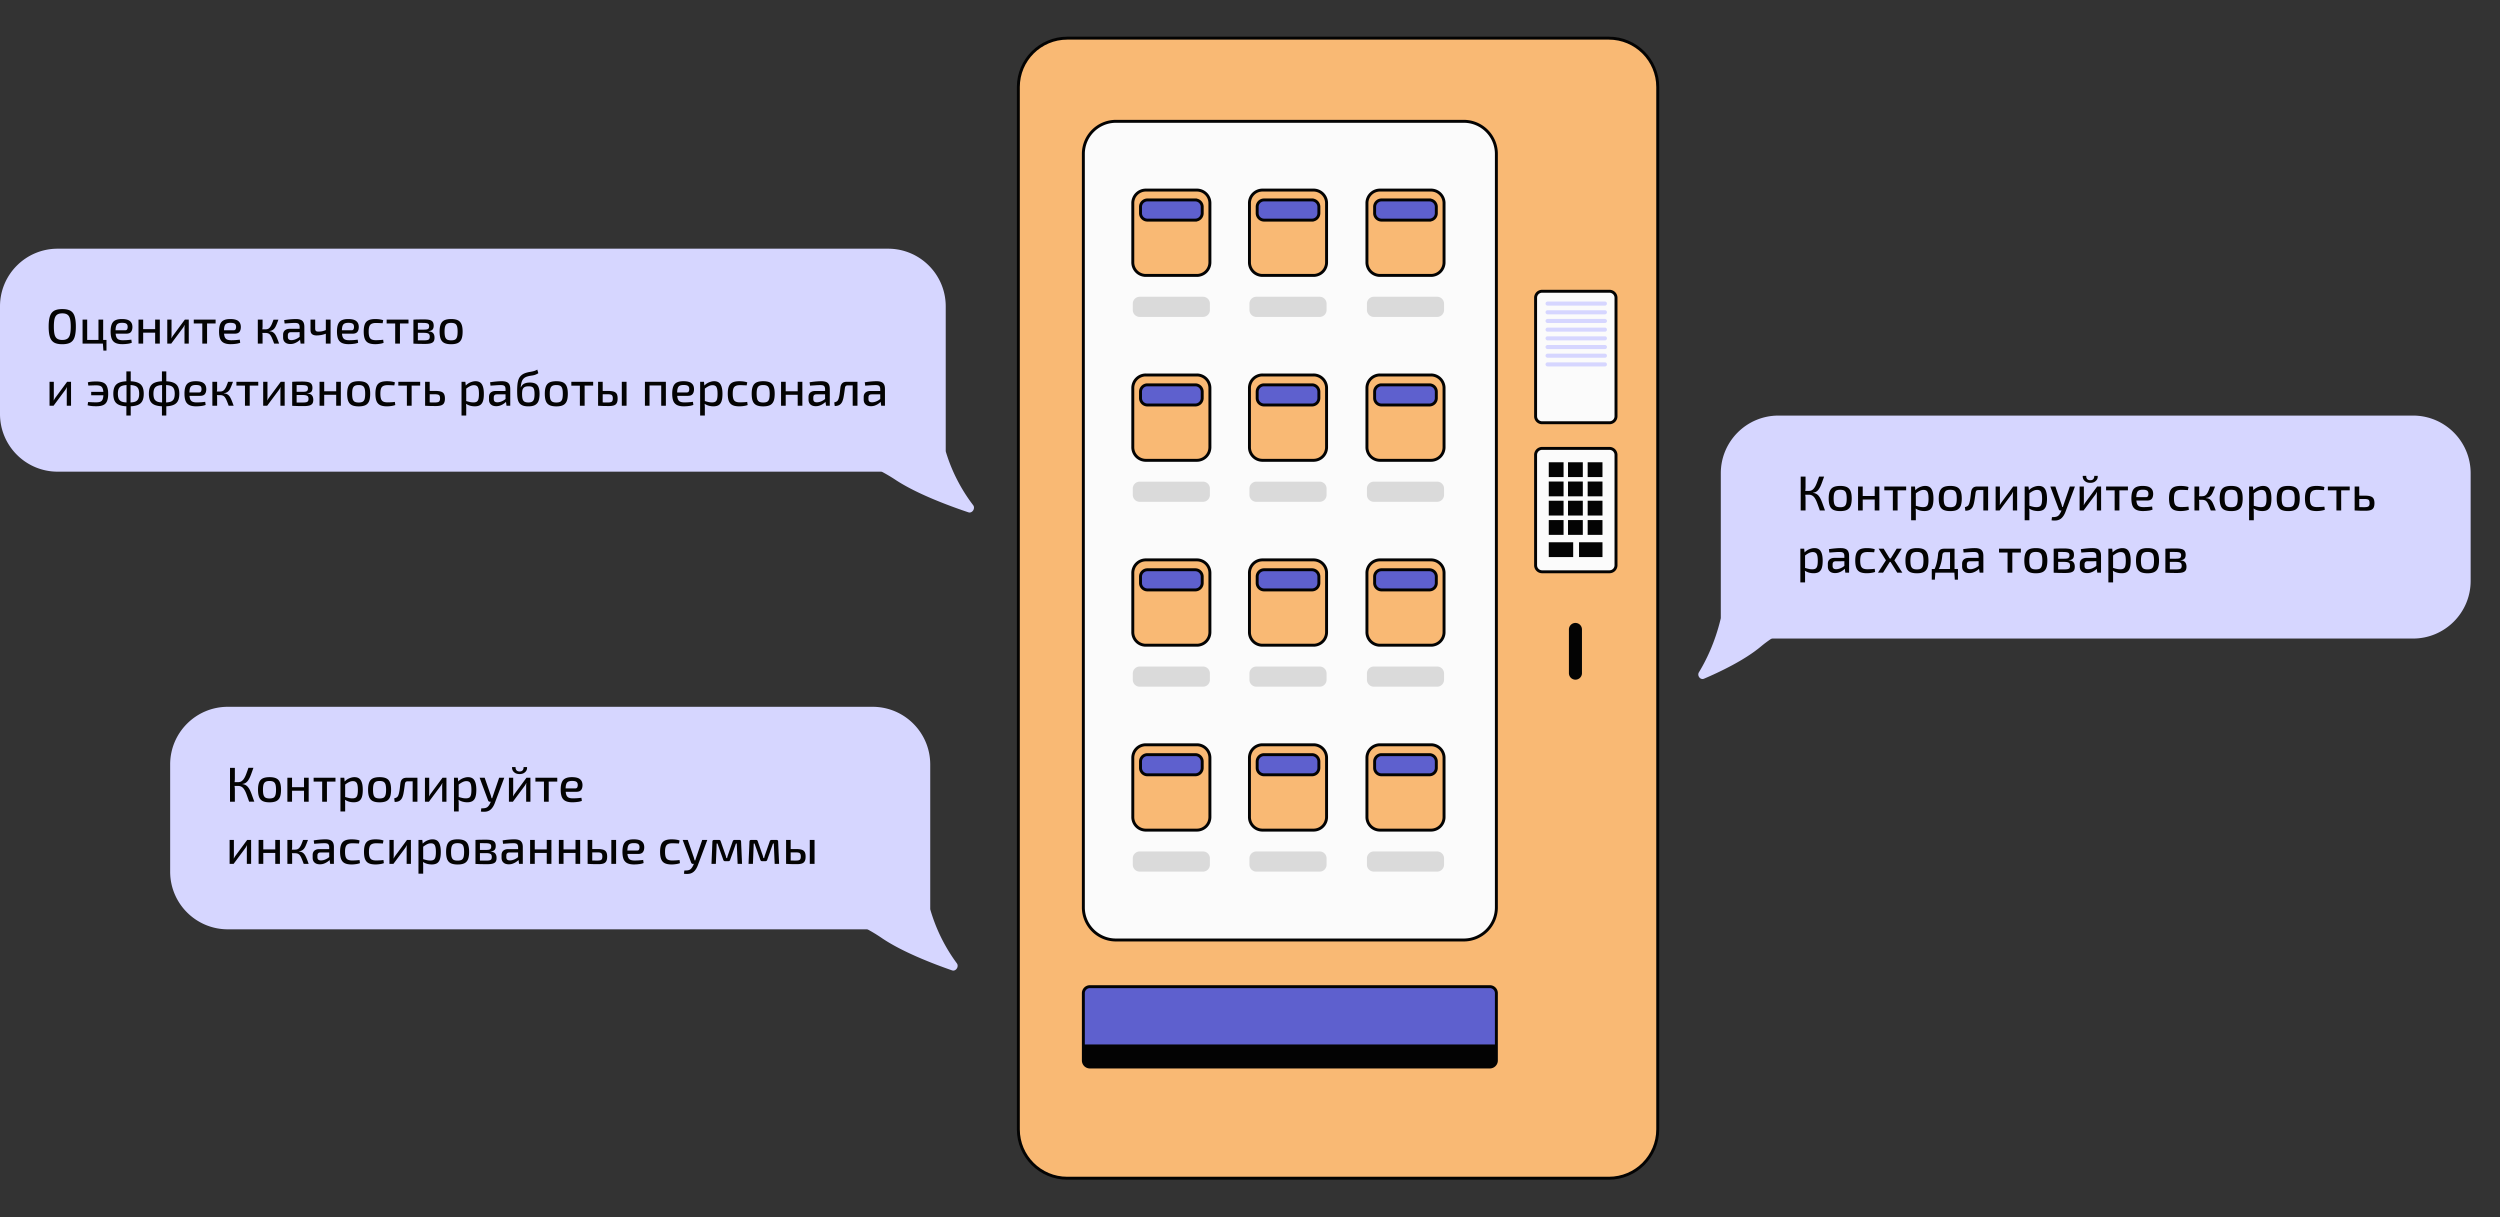 <svg width="764" height="372" fill="none" xmlns="http://www.w3.org/2000/svg"><rect width="100%" height="100%" fill="#333333" stroke="none"/><g clip-path="url(#clip0_3433_45549)"><path d="M491.659 11.662H326.152c-8.254 0-14.946 6.685-14.946 14.931v318.542c0 8.246 6.692 14.932 14.946 14.932h165.507c8.255 0 14.946-6.686 14.946-14.932V26.593c0-8.246-6.691-14.931-14.946-14.931z" fill="#F9B974" stroke="#030303" stroke-width=".898" stroke-miterlimit="10"/><path d="M447.327 37.075H341.038c-5.503 0-9.964 4.457-9.964 9.955v230.275c0 5.498 4.461 9.955 9.964 9.955h106.289c5.504 0 9.965-4.457 9.965-9.955V47.03c0-5.498-4.461-9.955-9.965-9.955zm44.531 51.933h-20.586c-1.1 0-1.993.89-1.993 1.99v36.205c0 1.099.893 1.991 1.993 1.991h20.586a1.992 1.992 0 001.993-1.991V90.999c0-1.1-.892-1.991-1.993-1.991zm0 48.02h-20.586c-1.1 0-1.993.891-1.993 1.991v33.725c0 1.1.893 1.991 1.993 1.991h20.586a1.992 1.992 0 001.993-1.991v-33.725c0-1.1-.892-1.991-1.993-1.991z" fill="#FBFBFB" stroke="#030303" stroke-width=".898" stroke-miterlimit="10"/><path d="M483.449 192.364a1.993 1.993 0 00-3.986 0v13.349a1.992 1.992 0 003.986 0v-13.349zm-5.621-51.096h-4.523v4.52h4.523v-4.52zm5.88 0h-4.523v4.52h4.523v-4.52zm6.008 0h-4.524v4.52h4.524v-4.52zm-11.888 5.883h-4.523v4.52h4.523v-4.52zm5.88 0h-4.523v4.52h4.523v-4.52zm6.008 0h-4.524v4.52h4.524v-4.52zm-11.888 5.883h-4.523v4.52h4.523v-4.52zm5.88 0h-4.523v4.52h4.523v-4.52zm6.008 0h-4.524v4.52h4.524v-4.52zm-11.888 5.893h-4.523v4.52h4.523v-4.52zm5.88 0h-4.523v4.52h4.523v-4.52zm6.008 0h-4.524v4.52h4.524v-4.52zm-8.948 6.789h-7.463v4.52h7.463v-4.52zm8.949 0h-7.164v4.52h7.164v-4.52z" fill="#030303"/><path d="M455.299 301.525H333.067a1.991 1.991 0 00-1.993 1.99v20.566c0 1.1.892 1.991 1.993 1.991h122.232c1.1 0 1.993-.891 1.993-1.991v-20.566c0-1.099-.893-1.99-1.993-1.99z" fill="#5E60CE" stroke="#030303" stroke-width=".898" stroke-miterlimit="10"/><path d="M365.76 58.09h-15.594a3.983 3.983 0 00-3.985 3.98v18.118a3.984 3.984 0 003.985 3.982h15.594a3.984 3.984 0 003.986-3.982V62.07c0-2.2-1.784-3.982-3.986-3.982z" fill="#F9B974" stroke="#030303" stroke-width=".898" stroke-miterlimit="10"/><path d="M365.282 61.105h-14.628a2.111 2.111 0 00-2.112 2.11v1.942c0 1.165.946 2.11 2.112 2.11h14.628a2.11 2.11 0 002.112-2.11v-1.941a2.11 2.11 0 00-2.112-2.11z" fill="#5E60CE" stroke="#030303" stroke-width=".898" stroke-miterlimit="10"/><path d="M367.634 90.69h-19.341a2.11 2.11 0 00-2.112 2.11v1.941a2.11 2.11 0 002.112 2.11h19.341a2.111 2.111 0 002.112-2.11v-1.94a2.112 2.112 0 00-2.112-2.111z" fill="#DADADA"/><path d="M401.414 58.09H385.82a3.984 3.984 0 00-3.986 3.98v18.118a3.984 3.984 0 003.986 3.982h15.594a3.983 3.983 0 003.985-3.982V62.07c0-2.2-1.784-3.982-3.985-3.982z" fill="#F9B974" stroke="#030303" stroke-width=".898" stroke-miterlimit="10"/><path d="M400.934 61.105h-14.627a2.112 2.112 0 00-2.113 2.11v1.942c0 1.165.946 2.11 2.113 2.11h14.627a2.112 2.112 0 002.113-2.11v-1.941c0-1.166-.946-2.11-2.113-2.11z" fill="#5E60CE" stroke="#030303" stroke-width=".898" stroke-miterlimit="10"/><path d="M403.287 90.69h-19.341a2.111 2.111 0 00-2.112 2.11v1.941a2.11 2.11 0 002.112 2.11h19.341a2.11 2.11 0 002.112-2.11v-1.94a2.11 2.11 0 00-2.112-2.111z" fill="#DADADA"/><path d="M437.315 58.09h-15.594a3.984 3.984 0 00-3.986 3.98v18.118a3.984 3.984 0 003.986 3.982h15.594a3.984 3.984 0 003.986-3.982V62.07c0-2.2-1.785-3.982-3.986-3.982z" fill="#F9B974" stroke="#030303" stroke-width=".898" stroke-miterlimit="10"/><path d="M436.825 61.105h-14.628a2.111 2.111 0 00-2.112 2.11v1.942c0 1.165.946 2.11 2.112 2.11h14.628a2.11 2.11 0 002.112-2.11v-1.941a2.11 2.11 0 00-2.112-2.11z" fill="#5E60CE" stroke="#030303" stroke-width=".898" stroke-miterlimit="10"/><path d="M439.188 90.69h-19.34a2.112 2.112 0 00-2.113 2.11v1.941c0 1.166.946 2.11 2.113 2.11h19.34a2.112 2.112 0 002.113-2.11v-1.94a2.112 2.112 0 00-2.113-2.111z" fill="#DADADA"/><path d="M365.76 114.59h-15.594a3.984 3.984 0 00-3.985 3.982v18.117a3.984 3.984 0 003.985 3.982h15.594a3.984 3.984 0 003.986-3.982v-18.117a3.984 3.984 0 00-3.986-3.982z" fill="#F9B974" stroke="#030303" stroke-width=".898" stroke-miterlimit="10"/><path d="M365.282 117.606h-14.628a2.112 2.112 0 00-2.112 2.111v1.941c0 1.165.946 2.11 2.112 2.11h14.628a2.11 2.11 0 002.112-2.11v-1.941a2.111 2.111 0 00-2.112-2.111z" fill="#5E60CE" stroke="#030303" stroke-width=".898" stroke-miterlimit="10"/><path d="M367.634 147.191h-19.341a2.111 2.111 0 00-2.112 2.111v1.941a2.11 2.11 0 002.112 2.11h19.341a2.111 2.111 0 002.112-2.11v-1.941a2.112 2.112 0 00-2.112-2.111z" fill="#DADADA"/><path d="M401.414 114.59H385.82a3.984 3.984 0 00-3.986 3.982v18.117a3.984 3.984 0 003.986 3.982h15.594a3.984 3.984 0 003.985-3.982v-18.117a3.984 3.984 0 00-3.985-3.982z" fill="#F9B974" stroke="#030303" stroke-width=".898" stroke-miterlimit="10"/><path d="M400.934 117.606h-14.627a2.112 2.112 0 00-2.113 2.111v1.941c0 1.165.946 2.11 2.113 2.11h14.627a2.112 2.112 0 002.113-2.11v-1.941a2.112 2.112 0 00-2.113-2.111z" fill="#5E60CE" stroke="#030303" stroke-width=".898" stroke-miterlimit="10"/><path d="M403.287 147.191h-19.341a2.112 2.112 0 00-2.112 2.111v1.941c0 1.165.946 2.11 2.112 2.11h19.341a2.11 2.11 0 002.112-2.11v-1.941a2.111 2.111 0 00-2.112-2.111z" fill="#DADADA"/><path d="M437.315 114.59h-15.594a3.984 3.984 0 00-3.986 3.982v18.117a3.984 3.984 0 003.986 3.982h15.594a3.984 3.984 0 003.986-3.982v-18.117a3.984 3.984 0 00-3.986-3.982z" fill="#F9B974" stroke="#030303" stroke-width=".898" stroke-miterlimit="10"/><path d="M436.825 117.606h-14.628a2.112 2.112 0 00-2.112 2.111v1.941c0 1.165.946 2.11 2.112 2.11h14.628a2.11 2.11 0 002.112-2.11v-1.941a2.111 2.111 0 00-2.112-2.111z" fill="#5E60CE" stroke="#030303" stroke-width=".898" stroke-miterlimit="10"/><path d="M439.188 147.191h-19.34a2.112 2.112 0 00-2.113 2.111v1.941c0 1.165.946 2.11 2.113 2.11h19.34a2.112 2.112 0 002.113-2.11v-1.941a2.112 2.112 0 00-2.113-2.111z" fill="#DADADA"/><path d="M365.76 171.102h-15.594a3.983 3.983 0 00-3.985 3.981V193.2a3.984 3.984 0 003.985 3.982h15.594a3.984 3.984 0 003.986-3.982v-18.117a3.983 3.983 0 00-3.986-3.981z" fill="#F9B974" stroke="#030303" stroke-width=".898" stroke-miterlimit="10"/><path d="M365.282 174.118h-14.628a2.112 2.112 0 00-2.112 2.111v1.941c0 1.165.946 2.11 2.112 2.11h14.628a2.11 2.11 0 002.112-2.11v-1.941a2.111 2.111 0 00-2.112-2.111z" fill="#5E60CE" stroke="#030303" stroke-width=".898" stroke-miterlimit="10"/><path d="M367.634 203.692h-19.341a2.111 2.111 0 00-2.112 2.111v1.941a2.11 2.11 0 002.112 2.11h19.341a2.111 2.111 0 002.112-2.11v-1.941a2.112 2.112 0 00-2.112-2.111z" fill="#DADADA"/><path d="M401.414 171.102H385.82a3.983 3.983 0 00-3.986 3.981V193.2a3.984 3.984 0 003.986 3.982h15.594a3.984 3.984 0 003.985-3.982v-18.117a3.983 3.983 0 00-3.985-3.981z" fill="#F9B974" stroke="#030303" stroke-width=".898" stroke-miterlimit="10"/><path d="M400.934 174.118h-14.627a2.112 2.112 0 00-2.113 2.111v1.941c0 1.165.946 2.11 2.113 2.11h14.627a2.112 2.112 0 002.113-2.11v-1.941a2.112 2.112 0 00-2.113-2.111z" fill="#5E60CE" stroke="#030303" stroke-width=".898" stroke-miterlimit="10"/><path d="M403.287 203.692h-19.341a2.112 2.112 0 00-2.112 2.111v1.941c0 1.165.946 2.11 2.112 2.11h19.341a2.11 2.11 0 002.112-2.11v-1.941a2.111 2.111 0 00-2.112-2.111z" fill="#DADADA"/><path d="M437.315 171.102h-15.594a3.984 3.984 0 00-3.986 3.981V193.2a3.984 3.984 0 003.986 3.982h15.594a3.984 3.984 0 003.986-3.982v-18.117a3.984 3.984 0 00-3.986-3.981z" fill="#F9B974" stroke="#030303" stroke-width=".898" stroke-miterlimit="10"/><path d="M436.825 174.118h-14.628a2.112 2.112 0 00-2.112 2.111v1.941c0 1.165.946 2.11 2.112 2.11h14.628a2.11 2.11 0 002.112-2.11v-1.941a2.111 2.111 0 00-2.112-2.111z" fill="#5E60CE" stroke="#030303" stroke-width=".898" stroke-miterlimit="10"/><path d="M439.188 203.692h-19.34a2.112 2.112 0 00-2.113 2.111v1.941c0 1.165.946 2.11 2.113 2.11h19.34a2.112 2.112 0 002.113-2.11v-1.941a2.112 2.112 0 00-2.113-2.111z" fill="#DADADA"/><path d="M365.76 227.603h-15.594a3.984 3.984 0 00-3.985 3.982v18.117a3.984 3.984 0 003.985 3.982h15.594a3.984 3.984 0 003.986-3.982v-18.117a3.984 3.984 0 00-3.986-3.982z" fill="#F9B974" stroke="#030303" stroke-width=".898" stroke-miterlimit="10"/><path d="M365.282 230.619h-14.628a2.112 2.112 0 00-2.112 2.111v1.941c0 1.165.946 2.11 2.112 2.11h14.628a2.11 2.11 0 002.112-2.11v-1.941a2.111 2.111 0 00-2.112-2.111z" fill="#5E60CE" stroke="#030303" stroke-width=".898" stroke-miterlimit="10"/><path d="M367.634 260.204h-19.341a2.11 2.11 0 00-2.112 2.11v1.941a2.11 2.11 0 002.112 2.11h19.341a2.11 2.11 0 002.112-2.11v-1.941c0-1.165-.946-2.11-2.112-2.11z" fill="#DADADA"/><path d="M401.414 227.603H385.82a3.984 3.984 0 00-3.986 3.982v18.117a3.984 3.984 0 003.986 3.982h15.594a3.984 3.984 0 003.985-3.982v-18.117a3.984 3.984 0 00-3.985-3.982z" fill="#F9B974" stroke="#030303" stroke-width=".898" stroke-miterlimit="10"/><path d="M400.934 230.619h-14.627a2.112 2.112 0 00-2.113 2.111v1.941c0 1.165.946 2.11 2.113 2.11h14.627a2.112 2.112 0 002.113-2.11v-1.941a2.112 2.112 0 00-2.113-2.111z" fill="#5E60CE" stroke="#030303" stroke-width=".898" stroke-miterlimit="10"/><path d="M403.287 260.204h-19.341a2.111 2.111 0 00-2.112 2.11v1.941a2.11 2.11 0 002.112 2.11h19.341a2.11 2.11 0 002.112-2.11v-1.941a2.11 2.11 0 00-2.112-2.11z" fill="#DADADA"/><path d="M437.315 227.603h-15.594a3.984 3.984 0 00-3.986 3.982v18.117a3.984 3.984 0 003.986 3.982h15.594a3.984 3.984 0 003.986-3.982v-18.117a3.984 3.984 0 00-3.986-3.982z" fill="#F9B974" stroke="#030303" stroke-width=".898" stroke-miterlimit="10"/><path d="M436.825 230.619h-14.628a2.112 2.112 0 00-2.112 2.111v1.941c0 1.165.946 2.11 2.112 2.11h14.628a2.11 2.11 0 002.112-2.11v-1.941a2.111 2.111 0 00-2.112-2.111z" fill="#5E60CE" stroke="#030303" stroke-width=".898" stroke-miterlimit="10"/><path d="M439.188 260.204h-19.34a2.112 2.112 0 00-2.113 2.11v1.941c0 1.166.946 2.11 2.113 2.11h19.34a2.111 2.111 0 002.113-2.11v-1.941c0-1.165-.946-2.11-2.113-2.11z" fill="#DADADA"/><path d="M331.074 319.184h126.238v4.887a1.989 1.989 0 01-1.993 1.991H333.067a1.992 1.992 0 01-1.993-1.991v-4.887z" fill="#030303"/><path d="M490.463 92.153h-17.527a.618.618 0 00-.618.617v.01c0 .341.277.617.618.617h17.527a.618.618 0 00.618-.617v-.01a.618.618 0 00-.618-.617zm0 2.658h-17.527a.618.618 0 00-.618.617v.01c0 .341.277.617.618.617h17.527a.618.618 0 00.618-.617v-.01a.618.618 0 00-.618-.617zm0 2.658h-17.527a.618.618 0 00-.618.617v.01c0 .34.277.617.618.617h17.527a.618.618 0 00.618-.617v-.01a.618.618 0 00-.618-.617zm0 2.648h-17.527a.618.618 0 00-.618.617v.01c0 .341.277.617.618.617h17.527a.618.618 0 00.618-.617v-.01a.618.618 0 00-.618-.617zm0 2.658h-17.527a.618.618 0 00-.618.617v.01c0 .341.277.617.618.617h17.527a.618.618 0 00.618-.617v-.01a.618.618 0 00-.618-.617zm0 2.657h-17.527a.618.618 0 00-.618.618v.01c0 .34.277.617.618.617h17.527a.618.618 0 00.618-.617v-.01a.618.618 0 00-.618-.618zm0 2.648h-17.527a.618.618 0 00-.618.617v.01c0 .341.277.618.618.618h17.527a.618.618 0 00.618-.618v-.01a.618.618 0 00-.618-.617zm0 2.658h-17.527a.618.618 0 00-.618.617v.01c0 .341.277.617.618.617h17.527a.618.618 0 00.618-.617v-.01a.618.618 0 00-.618-.617z" fill="#D6D6FF"/></g><path fill-rule="evenodd" clip-rule="evenodd" d="M17.623 76C7.89 76 0 83.89 0 93.623v32.896c0 9.733 7.89 17.623 17.623 17.623h251.536c.193 0 .383.047.553.138a48.522 48.522 0 013.85 2.291c6.485 4.321 16.56 8.043 22.392 9.996 1.168.391 2.19-1.212 1.441-2.19-2.571-3.355-6.125-8.924-8.331-16.289a1.15 1.15 0 01-.049-.334V93.623c0-9.733-7.89-17.623-17.623-17.623H17.622z" fill="#D6D6FF"/><path d="M19.04 94.455c.76 0 1.405.09 1.935.27.54.18.97.475 1.29.885.32.41.55.96.69 1.65.15.69.225 1.545.225 2.565 0 1.01-.075 1.865-.225 2.565-.14.69-.37 1.24-.69 1.65-.32.41-.75.705-1.29.885-.53.18-1.175.27-1.935.27s-1.41-.09-1.95-.27a2.75 2.75 0 01-1.29-.885c-.32-.41-.555-.96-.705-1.65-.15-.7-.225-1.555-.225-2.565 0-1.02.075-1.875.225-2.565.15-.69.385-1.24.705-1.65.33-.41.76-.705 1.29-.885.54-.18 1.19-.27 1.95-.27zm0 1.305c-.65 0-1.165.125-1.545.375-.38.25-.65.67-.81 1.26-.15.58-.225 1.39-.225 2.43 0 1.03.075 1.84.225 2.43.16.59.43 1.01.81 1.26.38.25.895.375 1.545.375.65 0 1.16-.125 1.53-.375.38-.25.65-.67.81-1.26.16-.59.24-1.4.24-2.43 0-1.04-.08-1.85-.24-2.43-.16-.59-.43-1.01-.81-1.26-.37-.25-.88-.375-1.53-.375zm7.603 1.92V105h-1.41v-7.32h1.41zm5.895 6.21V105h-6l-.015-1.11h6.015zm-1.005-6.21l-.015 7.32h-1.425v-7.32h1.44zm1.005 7.245v2.22h-.945l-.15-2.22h1.095zm4.706-7.425c1.13 0 1.945.205 2.445.615.51.4.77.995.78 1.785 0 .66-.145 1.17-.435 1.53-.29.36-.765.54-1.425.54h-4.245v-1.035h3.87c.32 0 .53-.105.63-.315.11-.21.16-.45.15-.72 0-.45-.13-.77-.39-.96-.25-.19-.69-.285-1.32-.285-.51 0-.91.075-1.2.225-.29.15-.495.41-.615.78-.12.37-.18.89-.18 1.56 0 .75.075 1.325.225 1.725.15.39.385.66.705.81.33.15.765.225 1.305.225.39 0 .82-.015 1.29-.045.48-.04.915-.085 1.305-.135l.135.945c-.23.1-.52.185-.87.255-.34.06-.69.105-1.05.135-.36.03-.69.045-.99.045-.85 0-1.54-.13-2.07-.39-.52-.26-.9-.67-1.14-1.23-.23-.57-.345-1.315-.345-2.235 0-.96.12-1.72.36-2.28.24-.56.61-.955 1.11-1.185.5-.24 1.155-.36 1.965-.36zm6.508.18V105h-1.425v-7.32h1.425zm3.795 2.895v1.08h-3.884v-1.08h3.885zm1.29-2.895V105h-1.425v-7.32h1.425zm8.85 0V105h-1.305v-4.665c0-.17.005-.335.015-.495.01-.16.025-.335.045-.525h-.045c-.06.15-.14.31-.24.48-.09.16-.18.3-.27.42L52.332 105h-1.215v-7.32h1.305v4.68c0 .16-.005.32-.015.48 0 .16-.01.335-.03.525h.03c.08-.16.165-.315.255-.465.09-.16.18-.295.27-.405l3.555-4.815h1.2zm5.592 0V105h-1.455v-7.32h1.455zm2.61 0v1.17h-6.675v-1.17h6.675zm4.49-.18c1.13 0 1.944.205 2.444.615.51.4.77.995.78 1.785 0 .66-.145 1.17-.435 1.53-.29.36-.765.54-1.425.54h-4.245v-1.035h3.87c.32 0 .53-.105.63-.315.11-.21.16-.45.15-.72 0-.45-.13-.77-.39-.96-.25-.19-.69-.285-1.32-.285-.51 0-.91.075-1.2.225-.29.15-.495.41-.615.78-.12.37-.18.89-.18 1.56 0 .75.075 1.325.225 1.725.15.39.385.66.705.81.33.15.765.225 1.305.225.39 0 .82-.015 1.29-.045.48-.04.915-.085 1.305-.135l.135.945c-.23.1-.52.185-.87.255-.34.06-.69.105-1.05.135-.36.03-.69.045-.99.045-.85 0-1.54-.13-2.07-.39-.52-.26-.9-.67-1.14-1.23-.23-.57-.345-1.315-.345-2.235 0-.96.12-1.72.36-2.28.24-.56.61-.955 1.11-1.185.5-.24 1.155-.36 1.965-.36zm14.709.18c-.17.45-.325.855-.465 1.215-.14.36-.28.675-.42.945-.14.27-.3.495-.48.675-.17.18-.37.325-.6.435-.22.11-.49.18-.81.21v.06c.34.03.624.095.855.195.24.1.45.245.63.435.19.19.36.43.51.72.15.28.304.625.464 1.035.16.4.335.865.525 1.395h-1.514c-.18-.49-.346-.915-.496-1.275-.14-.37-.28-.68-.42-.93-.14-.26-.29-.465-.45-.615-.16-.16-.35-.27-.57-.33-.21-.07-.46-.105-.75-.105v-1.095c.35 0 .646-.06.886-.18.24-.13.444-.32.614-.57.18-.25.346-.555.496-.915.15-.37.314-.805.495-1.305h1.5zm-4.845 0v2.115c0 .23-.02.465-.06.705-.03.23-.08.45-.15.66.06.22.11.44.15.66.04.22.06.425.06.615V105h-1.456v-7.32h1.456zm1.35 2.97v1.095h-1.77v-1.095h1.77zm8.85-3.15c.56 0 1.03.075 1.41.225.38.14.665.385.855.735.2.35.3.83.3 1.44v5.1h-1.14l-.225-1.59-.075-.18V99.9c-.01-.43-.115-.74-.315-.93-.19-.19-.565-.285-1.125-.285-.39 0-.875.02-1.455.06l-1.695.12-.135-1.035c.34-.06.72-.115 1.14-.165.42-.05.845-.09 1.275-.12.43-.03.825-.045 1.185-.045zm1.905 2.985l-.015 1.02-3.435.015c-.34.01-.58.1-.72.27-.14.16-.21.385-.21.675v.45c0 .36.09.625.27.795.18.16.455.24.825.24.28 0 .59-.05.93-.15.35-.11.7-.27 1.05-.48.35-.22.665-.495.945-.825v.945c-.09.14-.235.31-.435.51-.2.19-.445.375-.735.555-.28.18-.595.33-.945.45s-.73.18-1.14.18c-.44 0-.83-.075-1.17-.225-.33-.16-.59-.39-.78-.69-.18-.31-.27-.685-.27-1.125v-.795c0-.57.18-1.015.54-1.335.37-.32.88-.48 1.53-.48h3.765zm3.97-2.805v2.73c0 .34.075.58.225.72.15.14.395.21.735.21.4 0 .79-.035 1.17-.105.38-.08.81-.225 1.29-.435l.135 1.065c-.52.22-1.06.385-1.62.495-.56.1-1.05.15-1.47.15-.63 0-1.105-.135-1.425-.405-.31-.27-.465-.68-.465-1.23V97.68h1.425zm4.71 0V105h-1.455v-7.32h1.455zm5.386-.18c1.13 0 1.945.205 2.445.615.51.4.77.995.78 1.785 0 .66-.145 1.17-.435 1.53-.29.36-.765.54-1.425.54h-4.245v-1.035h3.87c.32 0 .53-.105.63-.315.11-.21.16-.45.15-.72 0-.45-.13-.77-.39-.96-.25-.19-.69-.285-1.32-.285-.51 0-.91.075-1.2.225-.29.15-.495.41-.615.78-.12.37-.18.89-.18 1.56 0 .75.075 1.325.225 1.725.15.39.385.66.705.81.33.15.765.225 1.305.225.39 0 .82-.015 1.29-.045.48-.04.915-.085 1.305-.135l.135.945c-.23.1-.52.185-.87.255-.34.06-.69.105-1.05.135-.36.03-.69.045-.99.045-.85 0-1.54-.13-2.07-.39-.52-.26-.9-.67-1.14-1.23-.23-.57-.345-1.315-.345-2.235 0-.96.12-1.72.36-2.28.24-.56.61-.955 1.11-1.185.5-.24 1.155-.36 1.965-.36zm8.263 0c.23 0 .485.01.765.03.28.02.565.055.855.105.29.05.56.125.81.225l-.18.93c-.35-.03-.71-.05-1.08-.06-.36-.02-.67-.03-.93-.03-.55 0-.99.08-1.32.24-.33.15-.57.415-.72.795-.14.38-.21.91-.21 1.59s.07 1.215.21 1.605c.15.39.39.66.72.81.33.15.77.225 1.32.225a25.48 25.48 0 001.38-.06c.28-.02.545-.05.795-.09l.135.96c-.36.14-.765.24-1.215.3-.45.07-.9.105-1.35.105-.85 0-1.535-.125-2.055-.375-.51-.25-.88-.655-1.11-1.215-.23-.56-.345-1.315-.345-2.265 0-.94.115-1.69.345-2.25.23-.56.6-.96 1.11-1.2.52-.25 1.21-.375 2.07-.375zm7.547.18V105h-1.455v-7.32h1.455zm2.61 0v1.17h-6.675v-1.17h6.675zm4.577-.075c.77 0 1.38.055 1.83.165.45.11.775.305.975.585.21.28.315.68.315 1.2 0 .52-.125.915-.375 1.185-.25.26-.655.415-1.215.465v.045c.68.05 1.155.24 1.425.57.28.33.42.79.42 1.38 0 .5-.1.89-.3 1.17-.2.27-.515.46-.945.57-.43.11-1 .165-1.71.165-.53 0-.995-.005-1.395-.015-.39 0-.75-.01-1.08-.03-.32-.01-.66-.025-1.02-.045l.18-1.035c.2.01.575.02 1.125.03h1.965c.43 0 .77-.03 1.02-.09.26-.06.44-.17.54-.33.11-.17.165-.405.165-.705 0-.45-.13-.755-.39-.915-.26-.17-.725-.255-1.395-.255h-3.045v-.975h3.045c.39 0 .7-.025.93-.075.24-.06.41-.165.51-.315.11-.16.165-.38.165-.66 0-.27-.06-.475-.18-.615-.11-.14-.295-.24-.555-.3-.26-.06-.61-.09-1.05-.09-.45-.01-.85-.015-1.2-.015s-.66.005-.93.015c-.27 0-.51.01-.72.03l-.18-1.02c.32-.03.625-.05.915-.06.29-.01.605-.015.945-.015.35-.01.755-.015 1.215-.015zm-1.71.09v7.32h-1.365v-7.32h1.365zm10.165-.195c.86 0 1.545.125 2.055.375.51.25.88.66 1.11 1.23.23.56.345 1.305.345 2.235 0 .94-.115 1.695-.345 2.265-.23.56-.6.965-1.11 1.215-.51.25-1.195.375-2.055.375-.86 0-1.55-.125-2.07-.375-.51-.25-.88-.655-1.11-1.215-.23-.57-.345-1.325-.345-2.265 0-.93.115-1.675.345-2.235.23-.57.6-.98 1.11-1.23.52-.25 1.21-.375 2.07-.375zm0 1.17c-.5 0-.9.08-1.2.24-.29.16-.5.435-.63.825-.12.38-.18.915-.18 1.605s.06 1.23.18 1.62c.13.39.34.665.63.825.3.15.7.225 1.2.225s.895-.075 1.185-.225c.29-.16.495-.435.615-.825.12-.39.18-.93.18-1.62 0-.69-.06-1.225-.18-1.605-.12-.39-.325-.665-.615-.825-.29-.16-.685-.24-1.185-.24zM21.71 116.68V124h-1.305v-4.665c0-.17.005-.335.015-.495.01-.16.025-.335.045-.525h-.045c-.06.15-.14.31-.24.48-.09.16-.18.3-.27.42L16.355 124H15.14v-7.32h1.305v4.68c0 .16-.005.32-.015.48 0 .16-.01.335-.03.525h.03c.08-.16.165-.315.255-.465.09-.16.18-.295.27-.405l3.555-4.815h1.2zm7.703-.105c.9 0 1.614.12 2.145.36.53.24.91.64 1.14 1.2.24.55.36 1.295.36 2.235 0 .93-.12 1.675-.36 2.235-.23.55-.61.945-1.14 1.185-.53.24-1.245.36-2.145.36-.59 0-1.085-.025-1.486-.075a6.549 6.549 0 01-1.154-.225l.15-.99 1.11.06c.37.02.83.03 1.38.03.56 0 .994-.07 1.305-.21.32-.15.544-.41.674-.78.14-.38.21-.91.21-1.59s-.07-1.21-.21-1.59c-.13-.38-.354-.645-.674-.795-.32-.15-.756-.225-1.305-.225-.51 0-.94.01-1.29.03-.35.01-.726.025-1.126.045l-.15-.99c.39-.11.77-.18 1.14-.21.38-.04.856-.06 1.426-.06zm3.254 3.18v1.035h-4.8v-1.035h4.8zm6.627-3.255c1.13 0 2.03.13 2.7.39.68.25 1.17.655 1.47 1.215.31.56.465 1.305.465 2.235 0 .93-.155 1.68-.465 2.25-.3.56-.79.965-1.47 1.215-.67.25-1.57.375-2.7.375-1.13 0-2.04-.125-2.73-.375-.68-.25-1.175-.655-1.485-1.215-.3-.57-.45-1.32-.45-2.25 0-.93.15-1.675.45-2.235.31-.56.805-.965 1.485-1.215.69-.26 1.6-.39 2.73-.39zm-.015 1.155c-.81 0-1.455.08-1.935.24-.47.16-.81.435-1.02.825-.2.39-.3.93-.3 1.62 0 .69.1 1.23.3 1.62.21.39.55.665 1.02.825.48.15 1.125.225 1.935.225.82 0 1.465-.075 1.935-.225.47-.16.805-.435 1.005-.825.21-.39.315-.93.315-1.62 0-.69-.105-1.23-.315-1.62-.2-.39-.535-.665-1.005-.825-.47-.16-1.115-.24-1.935-.24zm.675-4.155v3.225l-.06.315v6.435l.06.375v3.135h-1.335v-3.135l.045-.375v-6.42l-.045-.33V113.5h1.335zm10.209 3c1.13 0 2.03.13 2.7.39.68.25 1.17.655 1.47 1.215.31.56.465 1.305.465 2.235 0 .93-.155 1.68-.465 2.25-.3.56-.79.965-1.47 1.215-.67.25-1.57.375-2.7.375-1.13 0-2.04-.125-2.73-.375-.68-.25-1.175-.655-1.485-1.215-.3-.57-.45-1.32-.45-2.25 0-.93.15-1.675.45-2.235.31-.56.805-.965 1.485-1.215.69-.26 1.6-.39 2.73-.39zm-.015 1.155c-.81 0-1.455.08-1.935.24-.47.16-.81.435-1.02.825-.2.39-.3.93-.3 1.62 0 .69.1 1.23.3 1.62.21.39.55.665 1.02.825.48.15 1.125.225 1.935.225.82 0 1.465-.075 1.935-.225.47-.16.805-.435 1.005-.825.21-.39.315-.93.315-1.62 0-.69-.105-1.23-.315-1.62-.2-.39-.535-.665-1.005-.825-.47-.16-1.115-.24-1.935-.24zm.675-4.155v3.225l-.06.315v6.435l.06.375v3.135h-1.335v-3.135l.045-.375v-6.42l-.045-.33V113.5h1.335zm8.994 3c1.13 0 1.945.205 2.445.615.51.4.77.995.78 1.785 0 .66-.145 1.17-.435 1.53-.29.36-.765.54-1.425.54h-4.245v-1.035h3.87c.32 0 .53-.105.63-.315.11-.21.16-.45.15-.72 0-.45-.13-.77-.39-.96-.25-.19-.69-.285-1.32-.285-.51 0-.91.075-1.2.225-.29.15-.495.41-.615.78-.12.37-.18.89-.18 1.56 0 .75.075 1.325.225 1.725.15.39.385.66.705.81.33.15.765.225 1.305.225.39 0 .82-.015 1.29-.045.48-.04.915-.085 1.305-.135l.135.945c-.23.1-.52.185-.87.255-.34.06-.69.105-1.05.135-.36.03-.69.045-.99.045-.85 0-1.54-.13-2.07-.39-.52-.26-.9-.67-1.14-1.23-.23-.57-.345-1.315-.345-2.235 0-.96.12-1.72.36-2.28.24-.56.61-.955 1.11-1.185.5-.24 1.155-.36 1.965-.36zm11.384.18c-.17.45-.325.855-.465 1.215-.14.36-.28.675-.42.945-.14.27-.3.495-.48.675-.17.18-.37.325-.6.435-.22.11-.49.18-.81.21v.06c.34.03.625.095.855.195.24.1.45.245.63.435.19.19.36.43.51.72.15.28.305.625.465 1.035.16.4.335.865.525 1.395h-1.515c-.18-.49-.345-.915-.495-1.275-.14-.37-.28-.68-.42-.93-.14-.26-.29-.465-.45-.615-.16-.16-.35-.27-.57-.33-.21-.07-.46-.105-.75-.105v-1.095c.35 0 .645-.06.885-.18.24-.13.445-.32.615-.57.18-.25.345-.555.495-.915.15-.37.315-.805.495-1.305h1.5zm-4.845 0v2.115c0 .23-.02.465-.06.705-.03.23-.08.45-.15.66.06.22.11.44.15.66.04.22.06.425.06.615V124H64.9v-7.32h1.455zm1.35 2.97v1.095h-1.77v-1.095h1.77zm8.61-2.97V124h-1.455v-7.32h1.455zm2.61 0v1.17h-6.675v-1.17h6.675zm8.072 0V124h-1.305v-4.665c0-.17.005-.335.015-.495.01-.16.025-.335.045-.525h-.045c-.06.15-.14.31-.24.48-.09.16-.18.3-.27.42L81.643 124h-1.215v-7.32h1.305v4.68c0 .16-.005.32-.015.48 0 .16-.01.335-.03.525h.03c.08-.16.165-.315.255-.465.09-.16.18-.295.27-.405l3.555-4.815h1.2zm5.367-.075c.77 0 1.38.055 1.83.165.45.11.775.305.975.585.21.28.315.68.315 1.2 0 .52-.125.915-.375 1.185-.25.26-.655.415-1.215.465v.045c.68.05 1.155.24 1.425.57.28.33.42.79.42 1.38 0 .5-.1.89-.3 1.17-.2.27-.515.46-.945.57-.43.11-1 .165-1.71.165-.53 0-.995-.005-1.395-.015-.39 0-.75-.01-1.08-.03-.32-.01-.66-.025-1.02-.045l.18-1.035c.2.01.575.02 1.125.03h1.965c.43 0 .77-.03 1.02-.09.26-.06.44-.17.54-.33.11-.17.165-.405.165-.705 0-.45-.13-.755-.39-.915-.26-.17-.725-.255-1.395-.255h-3.045v-.975H92.5c.39 0 .7-.025.93-.075.24-.06.41-.165.51-.315.11-.16.165-.38.165-.66 0-.27-.06-.475-.18-.615-.11-.14-.295-.24-.555-.3-.26-.06-.61-.09-1.05-.09-.45-.01-.85-.015-1.2-.015s-.66.005-.93.015c-.27 0-.51.01-.72.03l-.18-1.02c.32-.03.625-.05.915-.06.29-.01.605-.015.945-.015.35-.01.755-.015 1.215-.015zm-1.71.09v7.32H89.29v-7.32h1.365zm8.425-.015V124h-1.425v-7.32h1.425zm3.795 2.895v1.08H98.99v-1.08h3.885zm1.29-2.895V124h-1.425v-7.32h1.425zm5.459-.18c.86 0 1.545.125 2.055.375.51.25.88.66 1.11 1.23.23.56.345 1.305.345 2.235 0 .94-.115 1.695-.345 2.265-.23.56-.6.965-1.11 1.215-.51.25-1.195.375-2.055.375-.86 0-1.55-.125-2.07-.375-.51-.25-.88-.655-1.11-1.215-.23-.57-.345-1.325-.345-2.265 0-.93.115-1.675.345-2.235.23-.57.6-.98 1.11-1.23.52-.25 1.21-.375 2.07-.375zm0 1.17c-.5 0-.9.08-1.2.24-.29.16-.5.435-.63.825-.12.38-.18.915-.18 1.605s.06 1.23.18 1.62c.13.39.34.665.63.825.3.15.7.225 1.2.225s.895-.075 1.185-.225c.29-.16.495-.435.615-.825.12-.39.18-.93.18-1.62 0-.69-.06-1.225-.18-1.605-.12-.39-.325-.665-.615-.825-.29-.16-.685-.24-1.185-.24zm8.628-1.17c.23 0 .485.01.765.03.28.02.565.055.855.105.29.05.56.125.81.225l-.18.93c-.35-.03-.71-.05-1.08-.06-.36-.02-.67-.03-.93-.03-.55 0-.99.08-1.32.24-.33.15-.57.415-.72.795-.14.38-.21.91-.21 1.59s.07 1.215.21 1.605c.15.39.39.66.72.81.33.15.77.225 1.32.225a25.48 25.48 0 001.38-.06c.28-.02.545-.05.795-.09l.135.96c-.36.14-.765.24-1.215.3-.45.07-.9.105-1.35.105-.85 0-1.535-.125-2.055-.375-.51-.25-.88-.655-1.11-1.215-.23-.56-.345-1.315-.345-2.265 0-.94.115-1.69.345-2.25.23-.56.6-.96 1.11-1.2.52-.25 1.21-.375 2.07-.375zm7.546.18V124h-1.455v-7.32h1.455zm2.61 0v1.17h-6.675v-1.17h6.675zm4.533 2.79c.77 0 1.375.07 1.815.21.44.14.75.38.93.72.19.34.285.8.285 1.38 0 .6-.095 1.07-.285 1.41-.19.34-.495.575-.915.705-.41.13-.945.195-1.605.195-.49 0-.915-.005-1.275-.015-.36 0-.69-.01-.99-.03-.3-.01-.615-.025-.945-.045l.165-1.05c.19.01.535.02 1.035.03.51.01 1.105.015 1.785.015.38 0 .685-.035.915-.105.23-.07.39-.195.48-.375.1-.18.15-.445.15-.795 0-.31-.045-.555-.135-.735a.742.742 0 00-.465-.375c-.22-.08-.535-.12-.945-.12h-2.835v-1.02h2.835zm-1.62-2.79V124h-1.41v-7.32h1.41zm14.013-.18c.91 0 1.56.33 1.95.99.39.66.585 1.625.585 2.895 0 .95-.1 1.705-.3 2.265-.2.55-.505.945-.915 1.185-.41.23-.925.345-1.545.345-.49 0-.97-.065-1.44-.195-.47-.14-.915-.35-1.335-.63l.09-.81c.44.13.83.235 1.17.315.34.08.705.12 1.095.12.41 0 .735-.07.975-.21.25-.14.43-.4.54-.78.11-.38.165-.915.165-1.605 0-.68-.05-1.21-.15-1.59-.1-.39-.26-.665-.48-.825-.22-.17-.52-.255-.9-.255s-.755.09-1.125.27c-.37.17-.795.44-1.275.81l-.165-.9c.25-.28.54-.525.87-.735.34-.21.7-.37 1.08-.48.38-.12.75-.18 1.11-.18zm-3.12.18l.165 1.485.105.195v4.71l-.075.18c.03.28.05.555.06.825.02.27.025.555.015.855v2.055h-1.44V116.68h1.17zm11.158-.18c.56 0 1.03.075 1.41.225.38.14.665.385.855.735.2.35.3.83.3 1.44v5.1h-1.14l-.225-1.59-.075-.18v-3.33c-.01-.43-.115-.74-.315-.93-.19-.19-.565-.285-1.125-.285-.39 0-.875.02-1.455.06l-1.695.12-.135-1.035c.34-.06.72-.115 1.14-.165.42-.05.845-.09 1.275-.12.43-.03.825-.045 1.185-.045zm1.905 2.985l-.015 1.02-3.435.015c-.34.01-.58.1-.72.27-.14.16-.21.385-.21.675v.45c0 .36.09.625.27.795.18.16.455.24.825.24.28 0 .59-.05.93-.15.35-.11.7-.27 1.05-.48.35-.22.665-.495.945-.825v.945c-.09.14-.235.31-.435.51-.2.19-.445.375-.735.555-.28.18-.595.33-.945.45s-.73.18-1.14.18c-.44 0-.83-.075-1.17-.225-.33-.16-.59-.39-.78-.69-.18-.31-.27-.685-.27-1.125v-.795c0-.57.18-1.015.54-1.335.37-.32.88-.48 1.53-.48h3.765zm8.92-6.54l.315 1.11a4.605 4.605 0 01-1.65.66l-.765.12c-.26.04-.53.1-.81.18-.48.13-.86.315-1.14.555-.27.24-.47.51-.6.81-.12.3-.21.61-.27.93-.04.23-.075.44-.105.63-.02.18-.035.33-.045.45h.03c.09-.18.2-.36.33-.54.13-.18.295-.34.495-.48.21-.14.47-.25.78-.33.32-.09.71-.135 1.17-.135.73 0 1.31.12 1.74.36.43.24.74.62.93 1.14.19.51.285 1.185.285 2.025 0 .78-.095 1.45-.285 2.01-.19.56-.535.99-1.035 1.29-.49.3-1.185.45-2.085.45-.65 0-1.19-.075-1.62-.225-.42-.15-.755-.36-1.005-.63-.24-.28-.42-.61-.54-.99a6.61 6.61 0 01-.225-1.275c-.03-.47-.045-.97-.045-1.5 0-.78.03-1.48.09-2.1.07-.62.195-1.16.375-1.62.19-.46.47-.85.84-1.17.37-.32.855-.57 1.455-.75.3-.09.585-.16.855-.21l.825-.15c.28-.05.56-.12.84-.21.28-.09.57-.225.87-.405zm-2.64 5.115c-.57 0-1 .09-1.29.27-.29.18-.485.445-.585.795-.09.34-.135.775-.135 1.305 0 .65.06 1.165.18 1.545.12.38.32.645.6.795.29.15.67.225 1.14.225.47 0 .84-.075 1.11-.225.28-.15.48-.41.6-.78.12-.38.18-.9.18-1.56 0-.62-.055-1.1-.165-1.44-.1-.35-.28-.59-.54-.72-.26-.14-.625-.21-1.095-.21zm8.462-1.56c.86 0 1.545.125 2.055.375.51.25.88.66 1.11 1.23.23.56.345 1.305.345 2.235 0 .94-.115 1.695-.345 2.265-.23.56-.6.965-1.11 1.215-.51.25-1.195.375-2.055.375-.86 0-1.55-.125-2.07-.375-.51-.25-.88-.655-1.11-1.215-.23-.57-.345-1.325-.345-2.265 0-.93.115-1.675.345-2.235.23-.57.6-.98 1.11-1.23.52-.25 1.21-.375 2.07-.375zm0 1.17c-.5 0-.9.08-1.2.24-.29.16-.5.435-.63.825-.12.38-.18.915-.18 1.605s.06 1.23.18 1.62c.13.39.34.665.63.825.3.15.7.225 1.2.225s.895-.075 1.185-.225c.29-.16.495-.435.615-.825.12-.39.18-.93.18-1.62 0-.69-.06-1.225-.18-1.605-.12-.39-.325-.665-.615-.825-.29-.16-.685-.24-1.185-.24zm8.646-.99V124h-1.455v-7.32h1.455zm2.61 0v1.17H174.6v-1.17h6.675zm4.532 2.79c.75 0 1.335.07 1.755.21.43.14.735.38.915.72.18.34.27.8.27 1.38 0 .6-.095 1.07-.285 1.41-.18.34-.47.575-.87.705s-.92.195-1.56.195c-.49 0-.915-.005-1.275-.015-.36 0-.69-.01-.99-.03-.3-.01-.615-.025-.945-.045l.165-1.05c.19.01.535.02 1.035.03.5.01 1.095.015 1.785.015.37 0 .66-.035.87-.105a.742.742 0 00.465-.375c.09-.18.135-.445.135-.795 0-.46-.1-.78-.3-.96-.2-.18-.59-.27-1.17-.27h-2.835v-1.02h2.835zm-1.62-2.79V124h-1.41v-7.32h1.41zm7.29 0V124h-1.455v-7.32h1.455zm12.016 0V124h-1.425v-7.32h1.425zm-4.995 0V124h-1.41v-7.32h1.41zm3.705 0l-.015 1.125h-3.765v-1.125h3.78zm6.662-.18c1.13 0 1.945.205 2.445.615.51.4.77.995.78 1.785 0 .66-.145 1.17-.435 1.53-.29.36-.765.54-1.425.54h-4.245v-1.035h3.87c.32 0 .53-.105.63-.315.11-.21.16-.45.15-.72 0-.45-.13-.77-.39-.96-.25-.19-.69-.285-1.32-.285-.51 0-.91.075-1.2.225-.29.15-.495.41-.615.78-.12.37-.18.89-.18 1.56 0 .75.075 1.325.225 1.725.15.39.385.66.705.81.33.15.765.225 1.305.225.39 0 .82-.015 1.29-.045.48-.04.915-.085 1.305-.135l.135.945c-.23.1-.52.185-.87.255-.34.06-.69.105-1.05.135-.36.03-.69.045-.99.045-.85 0-1.54-.13-2.07-.39-.52-.26-.9-.67-1.14-1.23-.23-.57-.345-1.315-.345-2.235 0-.96.12-1.72.36-2.28.24-.56.61-.955 1.11-1.185.5-.24 1.155-.36 1.965-.36zm9.389 0c.91 0 1.56.33 1.95.99.39.66.585 1.625.585 2.895 0 .95-.1 1.705-.3 2.265-.2.55-.505.945-.915 1.185-.41.23-.925.345-1.545.345-.49 0-.97-.065-1.44-.195-.47-.14-.915-.35-1.335-.63l.09-.81c.44.13.83.235 1.17.315.34.08.705.12 1.095.12.41 0 .735-.07.975-.21.25-.14.43-.4.54-.78.11-.38.165-.915.165-1.605 0-.68-.05-1.21-.15-1.59-.1-.39-.26-.665-.48-.825-.22-.17-.52-.255-.9-.255s-.755.09-1.125.27c-.37.17-.795.44-1.275.81l-.165-.9c.25-.28.54-.525.87-.735.34-.21.7-.37 1.08-.48.38-.12.75-.18 1.11-.18zm-3.12.18l.165 1.485.105.195v4.71l-.075.18c.03.28.05.555.06.825.02.27.025.555.015.855v2.055h-1.44V116.68h1.17zm10.798-.18c.23 0 .485.01.765.03.28.02.565.055.855.105.29.05.56.125.81.225l-.18.93c-.35-.03-.71-.05-1.08-.06-.36-.02-.67-.03-.93-.03-.55 0-.99.08-1.32.24-.33.15-.57.415-.72.795-.14.38-.21.91-.21 1.59s.07 1.215.21 1.605c.15.39.39.66.72.81.33.15.77.225 1.32.225a25.48 25.48 0 001.38-.06c.28-.02.545-.05.795-.09l.135.96c-.36.14-.765.24-1.215.3-.45.07-.9.105-1.35.105-.85 0-1.535-.125-2.055-.375-.51-.25-.88-.655-1.11-1.215-.23-.56-.345-1.315-.345-2.265 0-.94.115-1.69.345-2.25.23-.56.6-.96 1.11-1.2.52-.25 1.21-.375 2.07-.375zm7.31 0c.86 0 1.545.125 2.055.375.51.25.88.66 1.11 1.23.23.56.345 1.305.345 2.235 0 .94-.115 1.695-.345 2.265-.23.56-.6.965-1.11 1.215-.51.25-1.195.375-2.055.375-.86 0-1.55-.125-2.07-.375-.51-.25-.88-.655-1.11-1.215-.23-.57-.345-1.325-.345-2.265 0-.93.115-1.675.345-2.235.23-.57.6-.98 1.11-1.23.52-.25 1.21-.375 2.07-.375zm0 1.17c-.5 0-.9.08-1.2.24-.29.16-.5.435-.63.825-.12.38-.18.915-.18 1.605s.06 1.23.18 1.62c.13.39.34.665.63.825.3.15.7.225 1.2.225s.895-.075 1.185-.225c.29-.16.495-.435.615-.825.12-.39.18-.93.18-1.62 0-.69-.06-1.225-.18-1.605-.12-.39-.325-.665-.615-.825-.29-.16-.685-.24-1.185-.24zm6.873-.99V124h-1.425v-7.32h1.425zm3.795 2.895v1.08h-3.885v-1.08h3.885zm1.29-2.895V124h-1.425v-7.32h1.425zm5.819-.18c.56 0 1.03.075 1.41.225.38.14.665.385.855.735.2.35.3.83.3 1.44v5.1h-1.14l-.225-1.59-.075-.18v-3.33c-.01-.43-.115-.74-.315-.93-.19-.19-.565-.285-1.125-.285-.39 0-.875.02-1.455.06l-1.695.12-.135-1.035c.34-.06.72-.115 1.14-.165.42-.05.845-.09 1.275-.12.43-.03.825-.045 1.185-.045zm1.905 2.985l-.015 1.02-3.435.015c-.34.01-.58.1-.72.27-.14.16-.21.385-.21.675v.45c0 .36.09.625.27.795.18.16.455.24.825.24.28 0 .59-.05.93-.15.35-.11.7-.27 1.05-.48.35-.22.665-.495.945-.825v.945c-.09.14-.235.31-.435.51-.2.19-.445.375-.735.555-.28.18-.595.33-.945.45s-.73.18-1.14.18c-.44 0-.83-.075-1.17-.225-.33-.16-.59-.39-.78-.69-.18-.31-.27-.685-.27-1.125v-.795c0-.57.18-1.015.54-1.335.37-.32.88-.48 1.53-.48h3.765zm8.92-2.805v1.095h-2.73c-.3 0-.52.065-.66.195-.13.13-.215.36-.255.69-.05.43-.11.875-.18 1.335-.06.45-.13.885-.21 1.305-.07.41-.165.78-.285 1.11-.12.38-.295.695-.525.945-.22.25-.49.435-.81.555a3.36 3.36 0 01-1.095.165l-.15-1.095c.26-.07.47-.145.63-.225.17-.08.3-.18.39-.3.1-.13.185-.285.255-.465a4.3 4.3 0 00.225-.78c.07-.3.125-.61.165-.93.05-.33.09-.655.12-.975.04-.33.075-.63.105-.9.07-.56.255-.985.555-1.275.3-.3.755-.45 1.365-.45h3.09zm.195 0V124h-1.455v-7.32h1.455zm5.84-.18c.56 0 1.03.075 1.41.225.38.14.665.385.855.735.2.35.3.83.3 1.44v5.1h-1.14l-.225-1.59-.075-.18v-3.33c-.01-.43-.115-.74-.315-.93-.19-.19-.565-.285-1.125-.285-.39 0-.875.02-1.455.06l-1.695.12-.135-1.035c.34-.06.72-.115 1.14-.165.42-.05.845-.09 1.275-.12.43-.03.825-.045 1.185-.045zm1.905 2.985l-.015 1.02-3.435.015c-.34.01-.58.1-.72.27-.14.16-.21.385-.21.675v.45c0 .36.09.625.27.795.18.16.455.24.825.24.28 0 .59-.05.93-.15.35-.11.7-.27 1.05-.48.35-.22.665-.495.945-.825v.945c-.09.14-.235.31-.435.51-.2.19-.445.375-.735.555-.28.18-.595.33-.945.45s-.73.18-1.14.18c-.44 0-.83-.075-1.17-.225-.33-.16-.59-.39-.78-.69-.18-.31-.27-.685-.27-1.125v-.795c0-.57.18-1.015.54-1.335.37-.32.88-.48 1.53-.48h3.765z" fill="#030303"/><path fill-rule="evenodd" clip-rule="evenodd" d="M69.623 216C59.89 216 52 223.89 52 233.623v32.754C52 276.11 59.89 284 69.623 284h195.179c.196 0 .389.049.561.144a47.224 47.224 0 013.973 2.427c6.257 4.307 15.968 8.02 21.62 9.978 1.159.402 2.187-1.174 1.456-2.159a51.899 51.899 0 01-8.088-16.357 1.173 1.173 0 01-.046-.323v-44.087c0-9.733-7.89-17.623-17.623-17.623H69.623z" fill="#D6D6FF"/><path d="M77.446 234.65c-.21.59-.405 1.135-.585 1.635-.17.49-.345.93-.525 1.32-.18.38-.375.71-.585.99-.21.28-.45.505-.72.675-.27.16-.59.26-.96.3v.06c.39.04.73.145 1.02.315.29.16.545.39.765.69.23.29.44.645.63 1.065.19.42.38.91.57 1.47.2.55.42 1.16.66 1.83h-1.575c-.28-.8-.53-1.5-.75-2.1-.21-.6-.435-1.1-.675-1.5-.23-.4-.5-.7-.81-.9-.31-.21-.7-.315-1.17-.315v-1.155c.44 0 .81-.105 1.11-.315.31-.22.58-.525.81-.915.23-.39.44-.85.63-1.38.2-.53.41-1.12.63-1.77h1.53zm-5.67 0v3.18c0 .31-.015.61-.045.9-.03.29-.08.575-.15.855.05.28.095.565.135.855.04.29.06.565.06.825V245h-1.485v-10.35h1.485zm1.53 4.38v1.155h-1.965v-1.155h1.965zm9.069-1.53c.86 0 1.545.125 2.055.375.51.25.88.66 1.11 1.23.23.56.345 1.305.345 2.235 0 .94-.115 1.695-.345 2.265-.23.56-.6.965-1.11 1.215-.51.25-1.195.375-2.055.375-.86 0-1.55-.125-2.07-.375-.51-.25-.88-.655-1.11-1.215-.23-.57-.345-1.325-.345-2.265 0-.93.115-1.675.345-2.235.23-.57.6-.98 1.11-1.23.52-.25 1.21-.375 2.07-.375zm0 1.17c-.5 0-.9.08-1.2.24-.29.16-.5.435-.63.825-.12.38-.18.915-.18 1.605s.06 1.23.18 1.62c.13.39.34.665.63.825.3.15.7.225 1.2.225s.895-.075 1.185-.225c.29-.16.495-.435.615-.825.12-.39.18-.93.18-1.62 0-.69-.06-1.225-.18-1.605-.12-.39-.325-.665-.615-.825-.29-.16-.685-.24-1.185-.24zm6.873-.99V245h-1.425v-7.32h1.425zm3.795 2.895v1.08h-3.885v-1.08h3.885zm1.29-2.895V245h-1.425v-7.32h1.425zm5.579 0V245h-1.455v-7.32h1.455zm2.61 0v1.17h-6.675v-1.17h6.675zm5.807-.18c.91 0 1.56.33 1.95.99.39.66.585 1.625.585 2.895 0 .95-.1 1.705-.3 2.265-.2.55-.505.945-.915 1.185-.41.23-.925.345-1.545.345-.49 0-.97-.065-1.44-.195-.47-.14-.915-.35-1.335-.63l.09-.81c.44.13.83.235 1.17.315.34.08.705.12 1.095.12.41 0 .735-.07.975-.21.25-.14.43-.4.54-.78.11-.38.165-.915.165-1.605 0-.68-.05-1.21-.15-1.59-.1-.39-.26-.665-.48-.825-.22-.17-.52-.255-.9-.255s-.755.09-1.125.27c-.37.17-.795.44-1.275.81l-.165-.9c.25-.28.54-.525.87-.735.34-.21.7-.37 1.08-.48.38-.12.75-.18 1.11-.18zm-3.12.18l.165 1.485.105.195v4.71l-.075.18c.03.28.05.555.06.825.02.27.025.555.015.855v2.055h-1.44V237.68h1.17zm10.799-.18c.86 0 1.545.125 2.055.375.51.25.88.66 1.11 1.23.23.56.345 1.305.345 2.235 0 .94-.115 1.695-.345 2.265-.23.56-.6.965-1.11 1.215-.51.25-1.195.375-2.055.375-.86 0-1.55-.125-2.07-.375-.51-.25-.88-.655-1.11-1.215-.23-.57-.345-1.325-.345-2.265 0-.93.115-1.675.345-2.235.23-.57.6-.98 1.11-1.23.52-.25 1.21-.375 2.07-.375zm0 1.17c-.5 0-.9.08-1.2.24-.29.16-.5.435-.63.825-.12.38-.18.915-.18 1.605s.06 1.23.18 1.62c.13.39.34.665.63.825.3.15.7.225 1.2.225s.895-.075 1.185-.225c.29-.16.495-.435.615-.825.12-.39.18-.93.18-1.62 0-.69-.06-1.225-.18-1.605-.12-.39-.325-.665-.615-.825-.29-.16-.685-.24-1.185-.24zm11.36-.99v1.095h-2.73c-.3 0-.52.065-.66.195-.13.13-.215.36-.255.69-.05.43-.11.875-.18 1.335-.06.45-.13.885-.21 1.305-.07.41-.165.78-.285 1.11-.12.38-.295.695-.525.945-.22.25-.49.435-.81.555a3.36 3.36 0 01-1.095.165l-.15-1.095c.26-.07.47-.145.63-.225.17-.08.3-.18.39-.3.1-.13.185-.285.255-.465a4.3 4.3 0 00.225-.78c.07-.3.125-.61.165-.93.05-.33.09-.655.12-.975.04-.33.075-.63.105-.9.07-.56.255-.985.555-1.275.3-.3.755-.45 1.365-.45h3.09zm.195 0V245h-1.455v-7.32h1.455zm8.871 0V245h-1.305v-4.665c0-.17.005-.335.015-.495.01-.16.025-.335.045-.525h-.045c-.06.15-.14.31-.24.48-.09.16-.18.3-.27.42L131.079 245h-1.215v-7.32h1.305v4.68c0 .16-.005.32-.015.48 0 .16-.01.335-.03.525h.03c.08-.16.165-.315.255-.465.09-.16.18-.295.27-.405l3.555-4.815h1.2zm6.597-.18c.91 0 1.56.33 1.95.99.39.66.585 1.625.585 2.895 0 .95-.1 1.705-.3 2.265-.2.55-.505.945-.915 1.185-.41.23-.925.345-1.545.345-.49 0-.97-.065-1.44-.195-.47-.14-.915-.35-1.335-.63l.09-.81c.44.13.83.235 1.17.315.34.08.705.12 1.095.12.41 0 .735-.07.975-.21.25-.14.43-.4.54-.78.11-.38.165-.915.165-1.605 0-.68-.05-1.21-.15-1.59-.1-.39-.26-.665-.48-.825-.22-.17-.52-.255-.9-.255s-.755.09-1.125.27c-.37.17-.795.44-1.275.81l-.165-.9c.25-.28.54-.525.87-.735.34-.21.7-.37 1.08-.48.38-.12.75-.18 1.11-.18zm-3.12.18l.165 1.485.105.195v4.71l-.075.18c.03.28.05.555.06.825.02.27.025.555.015.855v2.055h-1.44V237.68h1.17zm14.191 0l-2.865 7.665c-.09.26-.205.525-.345.795-.14.28-.31.545-.51.795-.19.25-.415.465-.675.645-.38.26-.805.415-1.275.465-.46.05-.95.04-1.47-.03l.12-.99c.34.01.665-.005.975-.045.31-.04.585-.135.825-.285.21-.15.4-.355.57-.615.17-.25.315-.525.435-.825l.375-.885c.08-.21.16-.44.24-.69.08-.26.155-.485.225-.675l1.815-5.325h1.56zm-5.985 0l1.845 5.325c.05.15.095.305.135.465.04.15.08.305.12.465h.36l-.495 1.065h-.39c-.13 0-.24-.03-.33-.09a.758.758 0 01-.195-.285l-2.595-6.945h1.545zm13.981 0V245h-1.305v-4.665c0-.17.005-.335.015-.495.01-.16.025-.335.045-.525h-.045c-.06.15-.14.31-.24.48-.09.16-.18.3-.27.42L156.743 245h-1.215v-7.32h1.305v4.68c0 .16-.005.32-.015.48 0 .16-.01.335-.03.525h.03c.08-.16.165-.315.255-.465.09-.16.18-.295.27-.405l3.555-4.815h1.2zm-2.085-3.255h1.05c.04.4-.03.76-.21 1.08-.18.31-.445.565-.795.765-.35.19-.77.285-1.26.285-.5 0-.93-.095-1.29-.285-.35-.2-.615-.455-.795-.765-.18-.32-.255-.68-.225-1.08h1.065c-.01.44.095.775.315 1.005.22.22.53.33.93.33.39 0 .69-.11.9-.33.21-.23.315-.565.315-1.005zm7.677 3.255V245h-1.455v-7.32h1.455zm2.61 0v1.17h-6.675v-1.17h6.675zm4.49-.18c1.13 0 1.945.205 2.445.615.51.4.77.995.78 1.785 0 .66-.145 1.17-.435 1.53-.29.36-.765.54-1.425.54h-4.245v-1.035h3.87c.32 0 .53-.105.63-.315.11-.21.16-.45.15-.72 0-.45-.13-.77-.39-.96-.25-.19-.69-.285-1.32-.285-.51 0-.91.075-1.2.225-.29.15-.495.41-.615.78-.12.37-.18.89-.18 1.56 0 .75.075 1.325.225 1.725.15.39.385.66.705.81.33.15.765.225 1.305.225.39 0 .82-.015 1.29-.045.48-.04.915-.085 1.305-.135l.135.945c-.23.1-.52.185-.87.255-.34.06-.69.105-1.05.135-.36.03-.69.045-.99.045-.85 0-1.54-.13-2.07-.39-.52-.26-.9-.67-1.14-1.23-.23-.57-.345-1.315-.345-2.235 0-.96.12-1.72.36-2.28.24-.56.61-.955 1.11-1.185.5-.24 1.155-.36 1.965-.36zm-98.049 19.18V264h-1.305v-4.665c0-.17.005-.335.015-.495.01-.16.025-.335.045-.525h-.045c-.06.15-.14.31-.24.48-.09.16-.18.3-.27.42L71.386 264h-1.215v-7.32h1.305v4.68c0 .16-.005.32-.015.48 0 .16-.01.335-.03.525h.03c.08-.16.165-.315.255-.465.09-.16.18-.295.27-.405l3.555-4.815h1.2zm3.718 0V264h-1.425v-7.32h1.425zm3.795 2.895v1.08h-3.885v-1.08h3.885zm1.29-2.895V264h-1.425v-7.32h1.425zm8.579 0c-.17.45-.325.855-.465 1.215-.14.36-.28.675-.42.945-.14.27-.3.495-.48.675-.17.18-.37.325-.6.435-.22.11-.49.18-.81.21v.06c.34.03.625.095.855.195.24.1.45.245.63.435.19.19.36.43.51.72.15.28.305.625.465 1.035.16.4.335.865.525 1.395h-1.515c-.18-.49-.345-.915-.495-1.275-.14-.37-.28-.68-.42-.93-.14-.26-.29-.465-.45-.615-.16-.16-.35-.27-.57-.33-.21-.07-.46-.105-.75-.105v-1.095c.35 0 .645-.06.885-.18.24-.13.445-.32.615-.57.18-.25.345-.555.495-.915.15-.37.315-.805.495-1.305h1.5zm-4.845 0v2.115c0 .23-.02.465-.06.705-.03.23-.08.45-.15.66.06.22.11.44.15.66.04.22.06.425.06.615V264h-1.455v-7.32h1.455zm1.35 2.97v1.095h-1.77v-1.095h1.77zm8.85-3.15c.56 0 1.03.075 1.41.225.38.14.665.385.855.735.2.35.3.83.3 1.44v5.1h-1.14l-.225-1.59-.075-.18v-3.33c-.01-.43-.115-.74-.315-.93-.19-.19-.565-.285-1.125-.285-.39 0-.875.02-1.455.06l-1.695.12-.135-1.035c.34-.06.72-.115 1.14-.165.42-.05.845-.09 1.275-.12.43-.03.825-.045 1.185-.045zm1.905 2.985l-.015 1.02-3.435.015c-.34.01-.58.1-.72.27-.14.16-.21.385-.21.675v.45c0 .36.09.625.27.795.18.16.455.24.825.24.28 0 .59-.05.93-.15.35-.11.7-.27 1.05-.48.35-.22.665-.495.945-.825v.945c-.09.14-.235.31-.435.51-.2.19-.445.375-.735.555-.28.18-.595.33-.945.45s-.73.18-1.14.18c-.44 0-.83-.075-1.17-.225-.33-.16-.59-.39-.78-.69-.18-.31-.27-.685-.27-1.125v-.795c0-.57.18-1.015.54-1.335.37-.32.88-.48 1.53-.48h3.765zm6.07-2.985c.23 0 .485.01.765.03.28.02.565.055.855.105.29.05.56.125.81.225l-.18.93c-.35-.03-.71-.05-1.08-.06-.36-.02-.67-.03-.93-.03-.55 0-.99.08-1.32.24-.33.15-.57.415-.72.795-.14.38-.21.91-.21 1.59s.07 1.215.21 1.605c.15.39.39.66.72.81.33.15.77.225 1.32.225a25.48 25.48 0 001.38-.06c.28-.02.545-.05.795-.09l.135.96c-.36.14-.765.24-1.215.3-.45.07-.9.105-1.35.105-.85 0-1.535-.125-2.055-.375-.51-.25-.88-.655-1.11-1.215-.23-.56-.345-1.315-.345-2.265 0-.94.115-1.69.345-2.25.23-.56.6-.96 1.11-1.2.52-.25 1.21-.375 2.07-.375zm7.309 0c.23 0 .485.01.765.03.28.02.565.055.855.105.29.05.56.125.81.225l-.18.93c-.35-.03-.71-.05-1.08-.06-.36-.02-.67-.03-.93-.03-.55 0-.99.08-1.32.24-.33.15-.57.415-.72.795-.14.38-.21.91-.21 1.59s.07 1.215.21 1.605c.15.39.39.66.72.81.33.15.77.225 1.32.225a25.48 25.48 0 001.38-.06c.28-.02.545-.05.795-.09l.135.96c-.36.14-.765.24-1.215.3-.45.07-.9.105-1.35.105-.85 0-1.535-.125-2.055-.375-.51-.25-.88-.655-1.11-1.215-.23-.56-.345-1.315-.345-2.265 0-.94.115-1.69.345-2.25.23-.56.6-.96 1.11-1.2.52-.25 1.21-.375 2.07-.375zm10.817.18V264h-1.305v-4.665c0-.17.005-.335.015-.495.01-.16.025-.335.045-.525h-.045c-.06.15-.14.31-.24.48-.09.16-.18.3-.27.42L120.224 264h-1.215v-7.32h1.305v4.68c0 .16-.005.32-.015.48 0 .16-.01.335-.03.525h.03c.08-.16.165-.315.255-.465.09-.16.18-.295.27-.405l3.555-4.815h1.2zm6.597-.18c.91 0 1.56.33 1.95.99.39.66.585 1.625.585 2.895 0 .95-.1 1.705-.3 2.265-.2.55-.505.945-.915 1.185-.41.23-.925.345-1.545.345-.49 0-.97-.065-1.44-.195-.47-.14-.915-.35-1.335-.63l.09-.81c.44.13.83.235 1.17.315.34.08.705.12 1.095.12.41 0 .735-.07.975-.21.25-.14.43-.4.54-.78.11-.38.165-.915.165-1.605 0-.68-.05-1.21-.15-1.59-.1-.39-.26-.665-.48-.825-.22-.17-.52-.255-.9-.255s-.755.09-1.125.27c-.37.17-.795.44-1.275.81l-.165-.9c.25-.28.54-.525.87-.735.34-.21.7-.37 1.08-.48.38-.12.75-.18 1.11-.18zm-3.12.18l.165 1.485.105.195v4.71l-.075.18c.03.28.05.555.06.825.02.27.025.555.015.855v2.055h-1.44V256.68h1.17zm10.799-.18c.86 0 1.545.125 2.055.375.51.25.88.66 1.11 1.23.23.56.345 1.305.345 2.235 0 .94-.115 1.695-.345 2.265-.23.56-.6.965-1.11 1.215-.51.25-1.195.375-2.055.375-.86 0-1.55-.125-2.07-.375-.51-.25-.88-.655-1.11-1.215-.23-.57-.345-1.325-.345-2.265 0-.93.115-1.675.345-2.235.23-.57.6-.98 1.11-1.23.52-.25 1.21-.375 2.07-.375zm0 1.17c-.5 0-.9.08-1.2.24-.29.16-.5.435-.63.825-.12.38-.18.915-.18 1.605s.06 1.23.18 1.62c.13.39.34.665.63.825.3.15.7.225 1.2.225s.895-.075 1.185-.225c.29-.16.495-.435.615-.825.12-.39.18-.93.18-1.62 0-.69-.06-1.225-.18-1.605-.12-.39-.325-.665-.615-.825-.29-.16-.685-.24-1.185-.24zm8.523-1.065c.77 0 1.38.055 1.83.165.45.11.775.305.975.585.21.28.315.68.315 1.2 0 .52-.125.915-.375 1.185-.25.26-.655.415-1.215.465v.045c.68.05 1.155.24 1.425.57.28.33.42.79.42 1.38 0 .5-.1.89-.3 1.17-.2.27-.515.46-.945.57-.43.11-1 .165-1.71.165-.53 0-.995-.005-1.395-.015-.39 0-.75-.01-1.08-.03-.32-.01-.66-.025-1.02-.045l.18-1.035c.2.01.575.02 1.125.03h1.965c.43 0 .77-.03 1.02-.09.26-.06.44-.17.54-.33.11-.17.165-.405.165-.705 0-.45-.13-.755-.39-.915-.26-.17-.725-.255-1.395-.255h-3.045v-.975h3.045c.39 0 .7-.025.93-.075.24-.06.41-.165.51-.315.11-.16.165-.38.165-.66 0-.27-.06-.475-.18-.615-.11-.14-.295-.24-.555-.3-.26-.06-.61-.09-1.05-.09-.45-.01-.85-.015-1.2-.015s-.66.005-.93.015c-.27 0-.51.01-.72.03l-.18-1.02c.32-.03.625-.05.915-.06.29-.01.605-.015.945-.015.35-.01.755-.015 1.215-.015zm-1.71.09v7.32h-1.365v-7.32h1.365zm10.539-.195c.56 0 1.03.075 1.41.225.38.14.665.385.855.735.2.35.3.83.3 1.44v5.1h-1.14l-.225-1.59-.075-.18v-3.33c-.01-.43-.115-.74-.315-.93-.19-.19-.565-.285-1.125-.285-.39 0-.875.02-1.455.06l-1.695.12-.135-1.035c.34-.06.72-.115 1.14-.165.42-.05.845-.09 1.275-.12.43-.03.825-.045 1.185-.045zm1.905 2.985l-.015 1.02-3.435.015c-.34.01-.58.1-.72.27-.14.16-.21.385-.21.675v.45c0 .36.09.625.27.795.18.16.455.24.825.24.28 0 .59-.05.93-.15.35-.11.7-.27 1.05-.48.35-.22.665-.495.945-.825v.945c-.09.14-.235.31-.435.51-.2.19-.445.375-.735.555-.28.18-.595.33-.945.45s-.73.18-1.14.18c-.44 0-.83-.075-1.17-.225-.33-.16-.59-.39-.78-.69-.18-.31-.27-.685-.27-1.125v-.795c0-.57.18-1.015.54-1.335.37-.32.88-.48 1.53-.48h3.765zm4.315-2.805V264h-1.425v-7.32h1.425zm3.795 2.895v1.08h-3.885v-1.08h3.885zm1.29-2.895V264h-1.425v-7.32h1.425zm3.704 0V264h-1.425v-7.32h1.425zm3.795 2.895v1.08h-3.885v-1.08h3.885zm1.29-2.895V264h-1.425v-7.32h1.425zm5.309 2.79c.75 0 1.335.07 1.755.21.43.14.735.38.915.72.18.34.27.8.27 1.38 0 .6-.095 1.07-.285 1.41-.18.34-.47.575-.87.705s-.92.195-1.56.195c-.49 0-.915-.005-1.275-.015-.36 0-.69-.01-.99-.03-.3-.01-.615-.025-.945-.045l.165-1.05c.19.01.535.02 1.035.03.5.01 1.095.015 1.785.015.37 0 .66-.035.87-.105a.742.742 0 00.465-.375c.09-.18.135-.445.135-.795 0-.46-.1-.78-.3-.96-.2-.18-.59-.27-1.17-.27h-2.835v-1.02h2.835zm-1.62-2.79V264h-1.41v-7.32h1.41zm7.29 0V264h-1.455v-7.32h1.455zm5.377-.18c1.13 0 1.945.205 2.445.615.51.4.77.995.78 1.785 0 .66-.145 1.17-.435 1.53-.29.36-.765.54-1.425.54h-4.245v-1.035h3.87c.32 0 .53-.105.63-.315.11-.21.16-.45.15-.72 0-.45-.13-.77-.39-.96-.25-.19-.69-.285-1.32-.285-.51 0-.91.075-1.2.225-.29.15-.495.41-.615.78-.12.37-.18.89-.18 1.56 0 .75.075 1.325.225 1.725.15.39.385.66.705.81.33.15.765.225 1.305.225.39 0 .82-.015 1.29-.045.48-.04.915-.085 1.305-.135l.135.945c-.23.1-.52.185-.87.255-.34.06-.69.105-1.05.135-.36.03-.69.045-.99.045-.85 0-1.54-.13-2.07-.39-.52-.26-.9-.67-1.14-1.23-.23-.57-.345-1.315-.345-2.235 0-.96.12-1.72.36-2.28.24-.56.61-.955 1.11-1.185.5-.24 1.155-.36 1.965-.36zm11.589 0c.23 0 .485.01.765.03.28.02.565.055.855.105.29.05.56.125.81.225l-.18.93c-.35-.03-.71-.05-1.08-.06-.36-.02-.67-.03-.93-.03-.55 0-.99.08-1.32.24-.33.15-.57.415-.72.795-.14.38-.21.91-.21 1.59s.07 1.215.21 1.605c.15.39.39.66.72.81.33.15.77.225 1.32.225a25.48 25.48 0 001.38-.06c.28-.02.545-.05.795-.09l.135.96c-.36.14-.765.24-1.215.3-.45.07-.9.105-1.35.105-.85 0-1.535-.125-2.055-.375-.51-.25-.88-.655-1.11-1.215-.23-.56-.345-1.315-.345-2.265 0-.94.115-1.69.345-2.25.23-.56.6-.96 1.11-1.2.52-.25 1.21-.375 2.07-.375zm10.907.18l-2.865 7.665c-.09.26-.205.525-.345.795-.14.28-.31.545-.51.795-.19.25-.415.465-.675.645-.38.26-.805.415-1.275.465-.46.05-.95.04-1.47-.03l.12-.99c.34.01.665-.005.975-.045.31-.04.585-.135.825-.285.21-.15.4-.355.57-.615.17-.25.315-.525.435-.825l.375-.885c.08-.21.16-.44.24-.69.08-.26.155-.485.225-.675l1.815-5.325h1.56zm-5.985 0l1.845 5.325c.05.15.095.305.135.465.04.15.08.305.12.465h.36l-.495 1.065h-.39c-.13 0-.24-.03-.33-.09a.758.758 0 01-.195-.285l-2.595-6.945h1.545zm15.765 0c.36 0 .54.175.54.525l.3 6.795h-1.35l-.27-6.225h-.24l-1.755 4.935a.683.683 0 01-.195.345.545.545 0 01-.375.12h-1.005a.545.545 0 01-.375-.12.87.87 0 01-.195-.345l-1.755-4.935h-.24l-.255 6.225h-1.335l.285-6.795c.01-.35.195-.525.555-.525h1.44c.16 0 .28.04.36.12.09.07.155.185.195.345l1.41 4.035c.07.18.125.355.165.525.05.17.095.345.135.525h.225c.05-.19.095-.37.135-.54.05-.17.105-.34.165-.51l1.41-4.035c.09-.31.28-.465.57-.465h1.455zm11.324 0c.36 0 .54.175.54.525l.3 6.795h-1.35l-.27-6.225h-.24l-1.755 4.935a.683.683 0 01-.195.345.545.545 0 01-.375.12h-1.005a.545.545 0 01-.375-.12.87.87 0 01-.195-.345l-1.755-4.935h-.24l-.255 6.225h-1.335l.285-6.795c.01-.35.195-.525.555-.525h1.44c.16 0 .28.04.36.12.09.07.155.185.195.345l1.41 4.035c.07.18.125.355.165.525.05.17.095.345.135.525h.225c.05-.19.095-.37.135-.54.05-.17.105-.34.165-.51l1.41-4.035c.09-.31.28-.465.57-.465h1.455zm5.998 2.79c.75 0 1.335.07 1.755.21.43.14.735.38.915.72.18.34.27.8.27 1.38 0 .6-.095 1.07-.285 1.41-.18.34-.47.575-.87.705s-.92.195-1.56.195c-.49 0-.915-.005-1.275-.015-.36 0-.69-.01-.99-.03-.3-.01-.615-.025-.945-.045l.165-1.05c.19.01.535.02 1.035.03.5.01 1.095.015 1.785.015.37 0 .66-.035.87-.105a.742.742 0 00.465-.375c.09-.18.135-.445.135-.795 0-.46-.1-.78-.3-.96-.2-.18-.59-.27-1.17-.27h-2.835v-1.02h2.835zm-1.62-2.79V264h-1.41v-7.32h1.41zm7.29 0V264h-1.455v-7.32h1.455z" fill="#030303"/><path fill-rule="evenodd" clip-rule="evenodd" d="M737.408 127c9.733 0 17.623 7.89 17.623 17.623v32.896c0 9.733-7.89 17.623-17.623 17.623H541.747c-.234 0-.462.069-.655.201a37.3 37.3 0 00-2.961 2.228c-5.01 4.21-12.722 7.851-17.392 9.842-1.107.472-2.181-.927-1.552-1.958 2.045-3.352 4.897-8.96 6.66-16.398.021-.088.031-.179.031-.269v-44.165c0-9.733 7.89-17.623 17.623-17.623h193.907z" fill="#D6D6FF"/><path d="M557.446 145.65c-.21.59-.405 1.135-.585 1.635-.17.49-.345.93-.525 1.32-.18.38-.375.71-.585.99-.21.28-.45.505-.72.675-.27.16-.59.26-.96.3v.06c.39.04.73.145 1.02.315.29.16.545.39.765.69.23.29.44.645.63 1.065.19.42.38.91.57 1.47.2.55.42 1.16.66 1.83h-1.575c-.28-.8-.53-1.5-.75-2.1-.21-.6-.435-1.1-.675-1.5-.23-.4-.5-.7-.81-.9-.31-.21-.7-.315-1.17-.315v-1.155c.44 0 .81-.105 1.11-.315.31-.22.58-.525.81-.915.23-.39.44-.85.63-1.38.2-.53.41-1.12.63-1.77h1.53zm-5.67 0v3.18c0 .31-.015.61-.045.9-.03.29-.08.575-.15.855.05.28.095.565.135.855.04.29.06.565.06.825V156h-1.485v-10.35h1.485zm1.53 4.38v1.155h-1.965v-1.155h1.965zm9.069-1.53c.86 0 1.545.125 2.055.375.51.25.88.66 1.11 1.23.23.56.345 1.305.345 2.235 0 .94-.115 1.695-.345 2.265-.23.56-.6.965-1.11 1.215-.51.25-1.195.375-2.055.375-.86 0-1.55-.125-2.07-.375-.51-.25-.88-.655-1.11-1.215-.23-.57-.345-1.325-.345-2.265 0-.93.115-1.675.345-2.235.23-.57.6-.98 1.11-1.23.52-.25 1.21-.375 2.07-.375zm0 1.17c-.5 0-.9.08-1.2.24-.29.16-.5.435-.63.825-.12.38-.18.915-.18 1.605s.06 1.23.18 1.62c.13.39.34.665.63.825.3.15.7.225 1.2.225s.895-.075 1.185-.225c.29-.16.495-.435.615-.825.12-.39.18-.93.18-1.62 0-.69-.06-1.225-.18-1.605-.12-.39-.325-.665-.615-.825-.29-.16-.685-.24-1.185-.24zm6.873-.99V156h-1.425v-7.32h1.425zm3.795 2.895v1.08h-3.885v-1.08h3.885zm1.29-2.895V156h-1.425v-7.32h1.425zm5.579 0V156h-1.455v-7.32h1.455zm2.61 0v1.17h-6.675v-1.17h6.675zm5.807-.18c.91 0 1.56.33 1.95.99.39.66.585 1.625.585 2.895 0 .95-.1 1.705-.3 2.265-.2.55-.505.945-.915 1.185-.41.23-.925.345-1.545.345-.49 0-.97-.065-1.44-.195-.47-.14-.915-.35-1.335-.63l.09-.81c.44.13.83.235 1.17.315.34.08.705.12 1.095.12.41 0 .735-.07.975-.21.25-.14.43-.4.54-.78.11-.38.165-.915.165-1.605 0-.68-.05-1.21-.15-1.59-.1-.39-.26-.665-.48-.825-.22-.17-.52-.255-.9-.255s-.755.09-1.125.27c-.37.17-.795.44-1.275.81l-.165-.9c.25-.28.54-.525.87-.735.34-.21.7-.37 1.08-.48.38-.12.75-.18 1.11-.18zm-3.12.18l.165 1.485.105.195v4.71l-.075.18c.03.28.05.555.06.825.02.27.025.555.015.855v2.055h-1.44V148.68h1.17zm10.799-.18c.86 0 1.545.125 2.055.375.51.25.88.66 1.11 1.23.23.56.345 1.305.345 2.235 0 .94-.115 1.695-.345 2.265-.23.56-.6.965-1.11 1.215-.51.25-1.195.375-2.055.375-.86 0-1.55-.125-2.07-.375-.51-.25-.88-.655-1.11-1.215-.23-.57-.345-1.325-.345-2.265 0-.93.115-1.675.345-2.235.23-.57.6-.98 1.11-1.23.52-.25 1.21-.375 2.07-.375zm0 1.17c-.5 0-.9.08-1.2.24-.29.16-.5.435-.63.825-.12.38-.18.915-.18 1.605s.06 1.23.18 1.62c.13.39.34.665.63.825.3.15.7.225 1.2.225s.895-.075 1.185-.225c.29-.16.495-.435.615-.825.12-.39.18-.93.18-1.62 0-.69-.06-1.225-.18-1.605-.12-.39-.325-.665-.615-.825-.29-.16-.685-.24-1.185-.24zm11.36-.99v1.095h-2.73c-.3 0-.52.065-.66.195-.13.13-.215.36-.255.69-.05.43-.11.875-.18 1.335-.06.45-.13.885-.21 1.305-.07.41-.165.78-.285 1.11-.12.38-.295.695-.525.945-.22.25-.49.435-.81.555a3.36 3.36 0 01-1.095.165l-.15-1.095c.26-.07.47-.145.63-.225.17-.08.3-.18.39-.3.1-.13.185-.285.255-.465a4.3 4.3 0 00.225-.78c.07-.3.125-.61.165-.93.05-.33.09-.655.12-.975.04-.33.075-.63.105-.9.07-.56.255-.985.555-1.275.3-.3.755-.45 1.365-.45h3.09zm.195 0V156h-1.455v-7.32h1.455zm8.871 0V156h-1.305v-4.665c0-.17.005-.335.015-.495.01-.16.025-.335.045-.525h-.045c-.06.15-.14.31-.24.48-.09.16-.18.3-.27.42L611.079 156h-1.215v-7.32h1.305v4.68c0 .16-.005.32-.015.48 0 .16-.01.335-.03.525h.03c.08-.16.165-.315.255-.465.09-.16.18-.295.27-.405l3.555-4.815h1.2zm6.597-.18c.91 0 1.56.33 1.95.99.39.66.585 1.625.585 2.895 0 .95-.1 1.705-.3 2.265-.2.55-.505.945-.915 1.185-.41.23-.925.345-1.545.345-.49 0-.97-.065-1.44-.195-.47-.14-.915-.35-1.335-.63l.09-.81c.44.13.83.235 1.17.315.34.08.705.12 1.095.12.41 0 .735-.07.975-.21.25-.14.43-.4.54-.78.11-.38.165-.915.165-1.605 0-.68-.05-1.21-.15-1.59-.1-.39-.26-.665-.48-.825-.22-.17-.52-.255-.9-.255s-.755.09-1.125.27c-.37.17-.795.44-1.275.81l-.165-.9c.25-.28.54-.525.87-.735.34-.21.7-.37 1.08-.48.38-.12.75-.18 1.11-.18zm-3.12.18l.165 1.485.105.195v4.71l-.075.18c.03.28.05.555.06.825.02.27.025.555.015.855v2.055h-1.44V148.68h1.17zm14.191 0l-2.865 7.665c-.09.26-.205.525-.345.795-.14.28-.31.545-.51.795-.19.25-.415.465-.675.645-.38.26-.805.415-1.275.465-.46.05-.95.04-1.47-.03l.12-.99c.34.01.665-.005.975-.045.31-.04.585-.135.825-.285.21-.15.4-.355.57-.615.17-.25.315-.525.435-.825l.375-.885c.08-.21.16-.44.24-.69.08-.26.155-.485.225-.675l1.815-5.325h1.56zm-5.985 0l1.845 5.325c.05.15.095.305.135.465.04.15.08.305.12.465h.36l-.495 1.065h-.39c-.13 0-.24-.03-.33-.09a.758.758 0 01-.195-.285l-2.595-6.945h1.545zm13.981 0V156h-1.305v-4.665c0-.17.005-.335.015-.495.01-.16.025-.335.045-.525h-.045c-.06.15-.14.31-.24.48-.09.16-.18.3-.27.42L636.743 156h-1.215v-7.32h1.305v4.68c0 .16-.005.32-.015.48 0 .16-.01.335-.03.525h.03c.08-.16.165-.315.255-.465.09-.16.18-.295.27-.405l3.555-4.815h1.2zm-2.085-3.255h1.05c.04.4-.03.76-.21 1.08-.18.31-.445.565-.795.765-.35.19-.77.285-1.26.285-.5 0-.93-.095-1.29-.285-.35-.2-.615-.455-.795-.765-.18-.32-.255-.68-.225-1.08h1.065c-.01.44.095.775.315 1.005.22.22.53.33.93.33.39 0 .69-.11.9-.33.21-.23.315-.565.315-1.005zm7.677 3.255V156h-1.455v-7.32h1.455zm2.61 0v1.17h-6.675v-1.17h6.675zm4.49-.18c1.13 0 1.945.205 2.445.615.51.4.77.995.78 1.785 0 .66-.145 1.17-.435 1.53-.29.36-.765.54-1.425.54h-4.245v-1.035h3.87c.32 0 .53-.105.63-.315.11-.21.16-.45.15-.72 0-.45-.13-.77-.39-.96-.25-.19-.69-.285-1.32-.285-.51 0-.91.075-1.2.225-.29.15-.495.41-.615.78-.12.37-.18.89-.18 1.56 0 .75.075 1.325.225 1.725.15.39.385.66.705.81.33.15.765.225 1.305.225.39 0 .82-.015 1.29-.045.48-.04.915-.085 1.305-.135l.135.945c-.23.1-.52.185-.87.255-.34.06-.69.105-1.05.135-.36.03-.69.045-.99.045-.85 0-1.54-.13-2.07-.39-.52-.26-.9-.67-1.14-1.23-.23-.57-.345-1.315-.345-2.235 0-.96.12-1.72.36-2.28.24-.56.61-.955 1.11-1.185.5-.24 1.155-.36 1.965-.36zm11.589 0c.23 0 .485.01.765.03.28.02.565.055.855.105.29.05.56.125.81.225l-.18.93c-.35-.03-.71-.05-1.08-.06-.36-.02-.67-.03-.93-.03-.55 0-.99.08-1.32.24-.33.15-.57.415-.72.795-.14.38-.21.91-.21 1.59s.07 1.215.21 1.605c.15.39.39.66.72.81.33.15.77.225 1.32.225a25.48 25.48 0 001.38-.06c.28-.02.545-.05.795-.09l.135.96c-.36.14-.765.24-1.215.3-.45.07-.9.105-1.35.105-.85 0-1.535-.125-2.055-.375-.51-.25-.88-.655-1.11-1.215-.23-.56-.345-1.315-.345-2.265 0-.94.115-1.69.345-2.25.23-.56.6-.96 1.11-1.2.52-.25 1.21-.375 2.07-.375zm10.546.18c-.17.45-.325.855-.465 1.215-.14.36-.28.675-.42.945-.14.27-.3.495-.48.675-.17.18-.37.325-.6.435-.22.11-.49.18-.81.21v.06c.34.03.625.095.855.195.24.1.45.245.63.435.19.19.36.43.51.72.15.28.305.625.465 1.035.16.4.335.865.525 1.395h-1.515c-.18-.49-.345-.915-.495-1.275-.14-.37-.28-.68-.42-.93-.14-.26-.29-.465-.45-.615-.16-.16-.35-.27-.57-.33-.21-.07-.46-.105-.75-.105v-1.095c.35 0 .645-.06.885-.18.24-.13.445-.32.615-.57.18-.25.345-.555.495-.915.15-.37.315-.805.495-1.305h1.5zm-4.845 0v2.115c0 .23-.02.465-.06.705-.03.23-.08.45-.15.66.06.22.11.44.15.66.04.22.06.425.06.615V156h-1.455v-7.32h1.455zm1.35 2.97v1.095h-1.77v-1.095h1.77zm8.432-3.15c.86 0 1.545.125 2.055.375.51.25.88.66 1.11 1.23.23.56.345 1.305.345 2.235 0 .94-.115 1.695-.345 2.265-.23.56-.6.965-1.11 1.215-.51.25-1.195.375-2.055.375-.86 0-1.55-.125-2.07-.375-.51-.25-.88-.655-1.11-1.215-.23-.57-.345-1.325-.345-2.265 0-.93.115-1.675.345-2.235.23-.57.6-.98 1.11-1.23.52-.25 1.21-.375 2.07-.375zm0 1.17c-.5 0-.9.08-1.2.24-.29.16-.5.435-.63.825-.12.38-.18.915-.18 1.605s.06 1.23.18 1.62c.13.39.34.665.63.825.3.15.7.225 1.2.225s.895-.075 1.185-.225c.29-.16.495-.435.615-.825.12-.39.18-.93.18-1.62 0-.69-.06-1.225-.18-1.605-.12-.39-.325-.665-.615-.825-.29-.16-.685-.24-1.185-.24zm9.753-1.17c.91 0 1.56.33 1.95.99.39.66.585 1.625.585 2.895 0 .95-.1 1.705-.3 2.265-.2.55-.505.945-.915 1.185-.41.23-.925.345-1.545.345-.49 0-.97-.065-1.44-.195-.47-.14-.915-.35-1.335-.63l.09-.81c.44.13.83.235 1.17.315.34.08.705.12 1.095.12.41 0 .735-.07.975-.21.25-.14.43-.4.54-.78.11-.38.165-.915.165-1.605 0-.68-.05-1.21-.15-1.59-.1-.39-.26-.665-.48-.825-.22-.17-.52-.255-.9-.255s-.755.09-1.125.27c-.37.17-.795.44-1.275.81l-.165-.9c.25-.28.54-.525.87-.735.34-.21.7-.37 1.08-.48.38-.12.75-.18 1.11-.18zm-3.12.18l.165 1.485.105.195v4.71l-.075.18c.03.28.05.555.06.825.02.27.025.555.015.855v2.055h-1.44V148.68h1.17zm10.799-.18c.86 0 1.545.125 2.055.375.51.25.88.66 1.11 1.23.23.56.345 1.305.345 2.235 0 .94-.115 1.695-.345 2.265-.23.56-.6.965-1.11 1.215-.51.25-1.195.375-2.055.375-.86 0-1.55-.125-2.07-.375-.51-.25-.88-.655-1.11-1.215-.23-.57-.345-1.325-.345-2.265 0-.93.115-1.675.345-2.235.23-.57.6-.98 1.11-1.23.52-.25 1.21-.375 2.07-.375zm0 1.17c-.5 0-.9.08-1.2.24-.29.16-.5.435-.63.825-.12.38-.18.915-.18 1.605s.06 1.23.18 1.62c.13.39.34.665.63.825.3.15.7.225 1.2.225s.895-.075 1.185-.225c.29-.16.495-.435.615-.825.12-.39.18-.93.18-1.62 0-.69-.06-1.225-.18-1.605-.12-.39-.325-.665-.615-.825-.29-.16-.685-.24-1.185-.24zm8.628-1.17c.23 0 .485.01.765.03.28.02.565.055.855.105.29.05.56.125.81.225l-.18.93c-.35-.03-.71-.05-1.08-.06-.36-.02-.67-.03-.93-.03-.55 0-.99.08-1.32.24-.33.15-.57.415-.72.795-.14.38-.21.91-.21 1.59s.07 1.215.21 1.605c.15.39.39.66.72.81.33.15.77.225 1.32.225a25.48 25.48 0 001.38-.06c.28-.02.545-.05.795-.09l.135.96c-.36.14-.765.24-1.215.3-.45.07-.9.105-1.35.105-.85 0-1.535-.125-2.055-.375-.51-.25-.88-.655-1.11-1.215-.23-.56-.345-1.315-.345-2.265 0-.94.115-1.69.345-2.25.23-.56.6-.96 1.11-1.2.52-.25 1.21-.375 2.07-.375zm7.546.18V156h-1.455v-7.32h1.455zm2.61 0v1.17h-6.675v-1.17h6.675zm4.532 2.79c.77 0 1.375.07 1.815.21.44.14.75.38.93.72.19.34.285.8.285 1.38 0 .6-.095 1.07-.285 1.41-.19.34-.495.575-.915.705-.41.13-.945.195-1.605.195-.49 0-.915-.005-1.275-.015-.36 0-.69-.01-.99-.03-.3-.01-.615-.025-.945-.045l.165-1.05c.19.01.535.02 1.035.03.51.01 1.105.015 1.785.015.38 0 .685-.035.915-.105.23-.07.39-.195.48-.375.1-.18.15-.445.15-.795 0-.31-.045-.555-.135-.735a.742.742 0 00-.465-.375c-.22-.08-.535-.12-.945-.12h-2.835v-1.02h2.835zm-1.62-2.79V156h-1.41v-7.32h1.41zM554.476 167.5c.91 0 1.56.33 1.95.99.39.66.585 1.625.585 2.895 0 .95-.1 1.705-.3 2.265-.2.55-.505.945-.915 1.185-.41.23-.925.345-1.545.345-.49 0-.97-.065-1.44-.195-.47-.14-.915-.35-1.335-.63l.09-.81c.44.13.83.235 1.17.315.34.08.705.12 1.095.12.41 0 .735-.07.975-.21.25-.14.43-.4.54-.78.11-.38.165-.915.165-1.605 0-.68-.05-1.21-.15-1.59-.1-.39-.26-.665-.48-.825-.22-.17-.52-.255-.9-.255s-.755.09-1.125.27c-.37.17-.795.44-1.275.81l-.165-.9c.25-.28.54-.525.87-.735.34-.21.7-.37 1.08-.48.38-.12.75-.18 1.11-.18zm-3.12.18l.165 1.485.105.195v4.71l-.075.18c.03.28.05.555.06.825.02.27.025.555.015.855v2.055h-1.44V167.68h1.17zm11.159-.18c.56 0 1.03.075 1.41.225.38.14.665.385.855.735.2.35.3.83.3 1.44v5.1h-1.14l-.225-1.59-.075-.18v-3.33c-.01-.43-.115-.74-.315-.93-.19-.19-.565-.285-1.125-.285-.39 0-.875.02-1.455.06l-1.695.12-.135-1.035c.34-.06.72-.115 1.14-.165.42-.05.845-.09 1.275-.12.43-.03.825-.045 1.185-.045zm1.905 2.985l-.015 1.02-3.435.015c-.34.01-.58.1-.72.27-.14.16-.21.385-.21.675v.45c0 .36.09.625.27.795.18.16.455.24.825.24.28 0 .59-.05.93-.15.35-.11.7-.27 1.05-.48.35-.22.665-.495.945-.825v.945c-.09.14-.235.31-.435.51-.2.19-.445.375-.735.555-.28.18-.595.33-.945.45s-.73.18-1.14.18c-.44 0-.83-.075-1.17-.225-.33-.16-.59-.39-.78-.69-.18-.31-.27-.685-.27-1.125v-.795c0-.57.18-1.015.54-1.335.37-.32.88-.48 1.53-.48h3.765zm6.07-2.985c.23 0 .485.01.765.03.28.02.565.055.855.105.29.05.56.125.81.225l-.18.93c-.35-.03-.71-.05-1.08-.06-.36-.02-.67-.03-.93-.03-.55 0-.99.08-1.32.24-.33.15-.57.415-.72.795-.14.38-.21.91-.21 1.59s.07 1.215.21 1.605c.15.39.39.66.72.81.33.15.77.225 1.32.225a25.48 25.48 0 001.38-.06c.28-.02.545-.05.795-.09l.135.96c-.36.14-.765.24-1.215.3-.45.07-.9.105-1.35.105-.85 0-1.535-.125-2.055-.375-.51-.25-.88-.655-1.11-1.215-.23-.56-.345-1.315-.345-2.265 0-.94.115-1.69.345-2.25.23-.56.6-.96 1.11-1.2.52-.25 1.21-.375 2.07-.375zm10.682.18l-2.25 3.555 2.43 3.765h-1.56l-2.34-3.765 2.175-3.555h1.545zm-5.52 0l2.175 3.555-2.355 3.765h-1.56l2.43-3.765-2.235-3.555h1.545zm2.835 2.985v1.065h-1.695v-1.065h1.695zm7.34-3.165c.86 0 1.545.125 2.055.375.51.25.88.66 1.11 1.23.23.56.345 1.305.345 2.235 0 .94-.115 1.695-.345 2.265-.23.56-.6.965-1.11 1.215-.51.25-1.195.375-2.055.375-.86 0-1.55-.125-2.07-.375-.51-.25-.88-.655-1.11-1.215-.23-.57-.345-1.325-.345-2.265 0-.93.115-1.675.345-2.235.23-.57.6-.98 1.11-1.23.52-.25 1.21-.375 2.07-.375zm0 1.17c-.5 0-.9.08-1.2.24-.29.16-.5.435-.63.825-.12.38-.18.915-.18 1.605s.06 1.23.18 1.62c.13.39.34.665.63.825.3.15.7.225 1.2.225s.895-.075 1.185-.225c.29-.16.495-.435.615-.825.12-.39.18-.93.18-1.62 0-.69-.06-1.225-.18-1.605-.12-.39-.325-.665-.615-.825-.29-.16-.685-.24-1.185-.24zm11.302-.99v1.08h-2.67c-.54 0-.835.285-.885.855-.06.74-.16 1.425-.3 2.055a8.986 8.986 0 01-.555 1.755 7.002 7.002 0 01-.945 1.575h-1.185c.39-.59.695-1.19.915-1.8.22-.62.39-1.25.51-1.89.13-.64.215-1.285.255-1.935.05-.57.23-.995.54-1.275.31-.28.76-.42 1.35-.42h2.97zm-5.7 7.245l-.135 2.22h-.945v-2.22h1.08zm6.915-1.035V175h-7.995v-1.11h7.995zm0 1.035v2.22h-.96l-.135-2.22h1.095zm-1.035-7.245V175h-1.38v-7.32h1.38zm6.236-.18c.56 0 1.03.075 1.41.225.38.14.665.385.855.735.2.35.3.83.3 1.44v5.1h-1.14l-.225-1.59-.075-.18v-3.33c-.01-.43-.115-.74-.315-.93-.19-.19-.565-.285-1.125-.285-.39 0-.875.02-1.455.06l-1.695.12-.135-1.035c.34-.06.72-.115 1.14-.165.42-.05.845-.09 1.275-.12.43-.03.825-.045 1.185-.045zm1.905 2.985l-.015 1.02-3.435.015c-.34.01-.58.1-.72.27-.14.16-.21.385-.21.675v.45c0 .36.09.625.27.795.18.16.455.24.825.24.28 0 .59-.05.93-.15.35-.11.7-.27 1.05-.48.35-.22.665-.495.945-.825v.945c-.09.14-.235.31-.435.51-.2.19-.445.375-.735.555-.28.18-.595.33-.945.45s-.73.18-1.14.18c-.44 0-.83-.075-1.17-.225-.33-.16-.59-.39-.78-.69-.18-.31-.27-.685-.27-1.125v-.795c0-.57.18-1.015.54-1.335.37-.32.88-.48 1.53-.48h3.765zm9.515-2.805V175h-1.455v-7.32h1.455zm2.61 0v1.17H610.9v-1.17h6.675zm4.58-.18c.86 0 1.545.125 2.055.375.51.25.88.66 1.11 1.23.23.56.345 1.305.345 2.235 0 .94-.115 1.695-.345 2.265-.23.56-.6.965-1.11 1.215-.51.25-1.195.375-2.055.375-.86 0-1.55-.125-2.07-.375-.51-.25-.88-.655-1.11-1.215-.23-.57-.345-1.325-.345-2.265 0-.93.115-1.675.345-2.235.23-.57.6-.98 1.11-1.23.52-.25 1.21-.375 2.07-.375zm0 1.17c-.5 0-.9.08-1.2.24-.29.16-.5.435-.63.825-.12.38-.18.915-.18 1.605s.06 1.23.18 1.62c.13.39.34.665.63.825.3.15.7.225 1.2.225s.895-.075 1.185-.225c.29-.16.495-.435.615-.825.12-.39.18-.93.18-1.62 0-.69-.06-1.225-.18-1.605-.12-.39-.325-.665-.615-.825-.29-.16-.685-.24-1.185-.24zm8.523-1.065c.77 0 1.38.055 1.83.165.45.11.775.305.975.585.21.28.315.68.315 1.2 0 .52-.125.915-.375 1.185-.25.26-.655.415-1.215.465v.045c.68.05 1.155.24 1.425.57.28.33.42.79.42 1.38 0 .5-.1.89-.3 1.17-.2.27-.515.46-.945.57-.43.11-1 .165-1.71.165-.53 0-.995-.005-1.395-.015-.39 0-.75-.01-1.08-.03-.32-.01-.66-.025-1.02-.045l.18-1.035c.2.01.575.02 1.125.03h1.965c.43 0 .77-.03 1.02-.09.26-.06.44-.17.54-.33.11-.17.165-.405.165-.705 0-.45-.13-.755-.39-.915-.26-.17-.725-.255-1.395-.255h-3.045v-.975h3.045c.39 0 .7-.025.93-.075.24-.06.41-.165.51-.315.11-.16.165-.38.165-.66 0-.27-.06-.475-.18-.615-.11-.14-.295-.24-.555-.3-.26-.06-.61-.09-1.05-.09-.45-.01-.85-.015-1.2-.015s-.66.005-.93.015c-.27 0-.51.01-.72.03l-.18-1.02c.32-.03.625-.05.915-.06.29-.01.605-.015.945-.015.35-.01.755-.015 1.215-.015zm-1.71.09v7.32h-1.365v-7.32h1.365zm10.539-.195c.56 0 1.03.075 1.41.225.38.14.665.385.855.735.2.35.3.83.3 1.44v5.1h-1.14l-.225-1.59-.075-.18v-3.33c-.01-.43-.115-.74-.315-.93-.19-.19-.565-.285-1.125-.285-.39 0-.875.02-1.455.06l-1.695.12-.135-1.035c.34-.06.72-.115 1.14-.165.42-.05.845-.09 1.275-.12.43-.03.825-.045 1.185-.045zm1.905 2.985l-.015 1.02-3.435.015c-.34.01-.58.1-.72.27-.14.16-.21.385-.21.675v.45c0 .36.09.625.27.795.18.16.455.24.825.24.28 0 .59-.05.93-.15.35-.11.7-.27 1.05-.48.35-.22.665-.495.945-.825v.945c-.09.14-.235.31-.435.51-.2.19-.445.375-.735.555-.28.18-.595.33-.945.45s-.73.18-1.14.18c-.44 0-.83-.075-1.17-.225-.33-.16-.59-.39-.78-.69-.18-.31-.27-.685-.27-1.125v-.795c0-.57.18-1.015.54-1.335.37-.32.88-.48 1.53-.48h3.765zm7.195-2.985c.91 0 1.56.33 1.95.99.39.66.585 1.625.585 2.895 0 .95-.1 1.705-.3 2.265-.2.55-.505.945-.915 1.185-.41.23-.925.345-1.545.345-.49 0-.97-.065-1.44-.195-.47-.14-.915-.35-1.335-.63l.09-.81c.44.13.83.235 1.17.315.34.08.705.12 1.095.12.41 0 .735-.07.975-.21.25-.14.43-.4.54-.78.11-.38.165-.915.165-1.605 0-.68-.05-1.21-.15-1.59-.1-.39-.26-.665-.48-.825-.22-.17-.52-.255-.9-.255s-.755.09-1.125.27c-.37.17-.795.44-1.275.81l-.165-.9c.25-.28.54-.525.87-.735.34-.21.7-.37 1.08-.48.38-.12.75-.18 1.11-.18zm-3.12.18l.165 1.485.105.195v4.71l-.075.18c.03.28.05.555.06.825.02.27.025.555.015.855v2.055h-1.44V167.68h1.17zm10.799-.18c.86 0 1.545.125 2.055.375.51.25.88.66 1.11 1.23.23.56.345 1.305.345 2.235 0 .94-.115 1.695-.345 2.265-.23.56-.6.965-1.11 1.215-.51.25-1.195.375-2.055.375-.86 0-1.55-.125-2.07-.375-.51-.25-.88-.655-1.11-1.215-.23-.57-.345-1.325-.345-2.265 0-.93.115-1.675.345-2.235.23-.57.6-.98 1.11-1.23.52-.25 1.21-.375 2.07-.375zm0 1.17c-.5 0-.9.08-1.2.24-.29.16-.5.435-.63.825-.12.38-.18.915-.18 1.605s.06 1.23.18 1.62c.13.39.34.665.63.825.3.15.7.225 1.2.225s.895-.075 1.185-.225c.29-.16.495-.435.615-.825.12-.39.18-.93.18-1.62 0-.69-.06-1.225-.18-1.605-.12-.39-.325-.665-.615-.825-.29-.16-.685-.24-1.185-.24zm8.523-1.065c.77 0 1.38.055 1.83.165.45.11.775.305.975.585.21.28.315.68.315 1.2 0 .52-.125.915-.375 1.185-.25.26-.655.415-1.215.465v.045c.68.05 1.155.24 1.425.57.28.33.42.79.42 1.38 0 .5-.1.89-.3 1.17-.2.27-.515.46-.945.57-.43.11-1 .165-1.71.165-.53 0-.995-.005-1.395-.015-.39 0-.75-.01-1.08-.03-.32-.01-.66-.025-1.02-.045l.18-1.035c.2.01.575.02 1.125.03h1.965c.43 0 .77-.03 1.02-.09.26-.06.44-.17.54-.33.11-.17.165-.405.165-.705 0-.45-.13-.755-.39-.915-.26-.17-.725-.255-1.395-.255h-3.045v-.975h3.045c.39 0 .7-.025.93-.075.24-.06.41-.165.51-.315.11-.16.165-.38.165-.66 0-.27-.06-.475-.18-.615-.11-.14-.295-.24-.555-.3-.26-.06-.61-.09-1.05-.09-.45-.01-.85-.015-1.2-.015s-.66.005-.93.015c-.27 0-.51.01-.72.03l-.18-1.02c.32-.03.625-.05.915-.06.29-.01.605-.015.945-.015.35-.01.755-.015 1.215-.015zm-1.71.09v7.32h-1.365v-7.32h1.365z" fill="#030303"/><defs><clipPath id="clip0_3433_45549"><path fill="#fff" transform="translate(302)" d="M0 0h214v372H0z"/></clipPath></defs></svg>